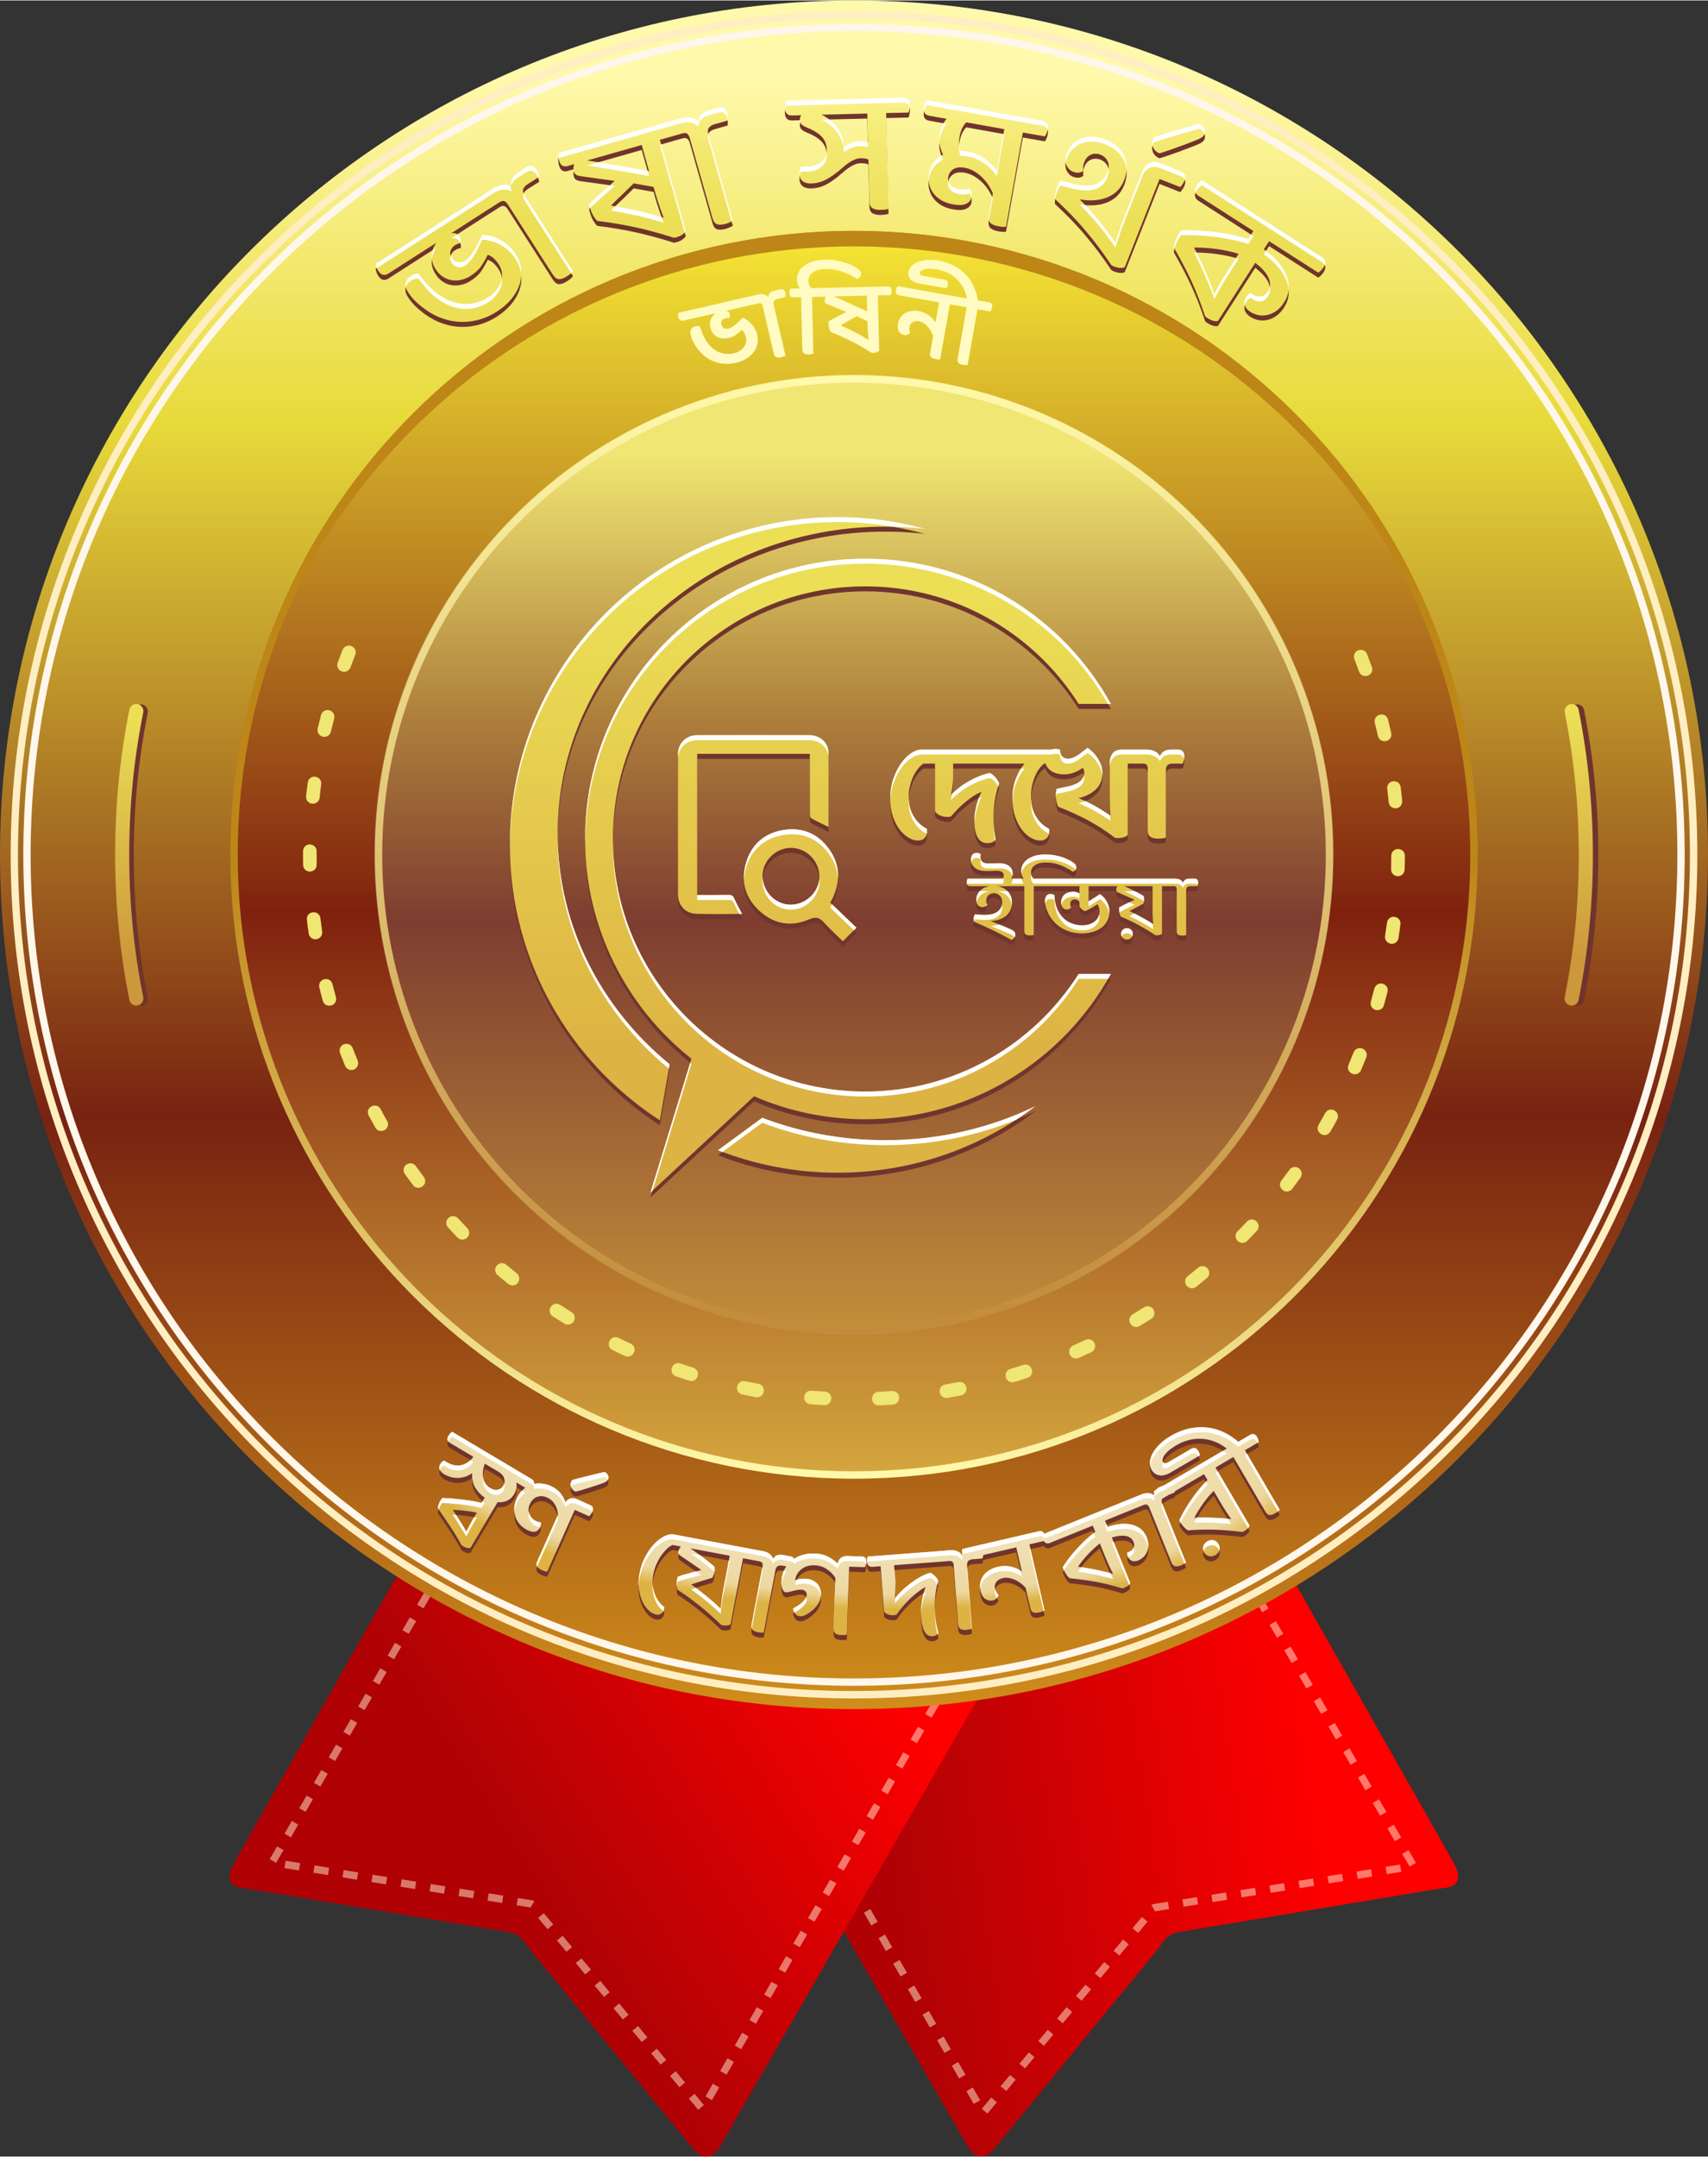 <?xml version="1.0" encoding="UTF-8"?>
<!DOCTYPE svg PUBLIC "-//W3C//DTD SVG 1.1//EN" "http://www.w3.org/Graphics/SVG/1.1/DTD/svg11.dtd">
<!-- Creator: CorelDRAW X7 -->
<svg xmlns="http://www.w3.org/2000/svg" xml:space="preserve" width="484px" height="611px" version="1.1" style="shape-rendering:geometricPrecision; text-rendering:geometricPrecision; image-rendering:optimizeQuality; fill-rule:evenodd; clip-rule:evenodd"
viewBox="0 0 19851 25049"
 xmlns:xlink="http://www.w3.org/1999/xlink">
 <rect x="0" y="0" width="19851" height="25049" fill="#333333" stroke="none"/>
 <defs>
  <style type="text/css">
   <![CDATA[
    .fil3 {fill:none}
    .fil5 {fill:#70342D}
    .fil22 {fill:#70352E}
    .fil15 {fill:#BD8617}
    .fil21 {fill:#FFFBC2}
    .fil18 {fill:white}
    .fil16 {fill:#70342D;fill-rule:nonzero}
    .fil11 {fill:#F0E673;fill-rule:nonzero}
    .fil6 {fill:#FFEEC2;fill-rule:nonzero}
    .fil7 {fill:#FFF7EB;fill-rule:nonzero}
    .fil20 {fill:white;fill-rule:nonzero}
    .fil1 {fill:#FFF0D4;fill-rule:nonzero;fill-opacity:0.502}
    .fil13 {fill:url(#id0)}
    .fil10 {fill:url(#id1)}
    .fil12 {fill:url(#id2)}
    .fil8 {fill:url(#id3)}
    .fil2 {fill:url(#id4)}
    .fil4 {fill:url(#id5)}
    .fil9 {fill:url(#id6)}
    .fil14 {fill:url(#id7)}
    .fil0 {fill:url(#id8)}
    .fil17 {fill:url(#id9)}
    .fil23 {fill:url(#id10);fill-rule:nonzero}
    .fil19 {fill:url(#id11);fill-rule:nonzero}
   ]]>
  </style>
  <linearGradient id="id0" gradientUnits="userSpaceOnUse" x1="9925.61" y1="5260.23" x2="9925.61" y2="16070">
   <stop offset="0" style="stop-opacity:1; stop-color:#F0E673"/>
   <stop offset="0.278" style="stop-opacity:1; stop-color:#AF813C"/>
   <stop offset="0.502" style="stop-opacity:1; stop-color:#7E3D30"/>
   <stop offset="1" style="stop-opacity:1; stop-color:#CC983B"/>
  </linearGradient>
  <linearGradient id="id1" gradientUnits="userSpaceOnUse" x1="9925.61" y1="2762.7" x2="9925.8" y2="17759.6">
   <stop offset="0" style="stop-opacity:1; stop-color:#F5E534"/>
   <stop offset="0.522" style="stop-opacity:1; stop-color:#80210E"/>
   <stop offset="1" style="stop-opacity:1; stop-color:#DDB343"/>
  </linearGradient>
  <linearGradient id="id2" gradientUnits="userSpaceOnUse" x1="9930.64" y1="10002.9" x2="9930.64" y2="17146.7">
   <stop offset="0" style="stop-opacity:1; stop-color:#BD8617"/>
   <stop offset="0.569" style="stop-opacity:1; stop-color:#DEBF61"/>
   <stop offset="1" style="stop-opacity:1; stop-color:#FFF9AB"/>
  </linearGradient>
  <linearGradient id="id3" gradientUnits="userSpaceOnUse" x1="1653.67" y1="8311.78" x2="1663.45" y2="11139.5">
   <stop offset="0" style="stop-opacity:1; stop-color:#ECDF56"/>
   <stop offset="1" style="stop-opacity:1; stop-color:#CC983B"/>
  </linearGradient>
  <linearGradient id="id4" gradientUnits="userSpaceOnUse" x1="4987.74" y1="19835.9" x2="9018.96" y2="17266.8">
   <stop offset="0" style="stop-opacity:1; stop-color:#B00205"/>
   <stop offset="1" style="stop-opacity:1; stop-color:red"/>
  </linearGradient>
  <linearGradient id="id5" gradientUnits="userSpaceOnUse" x1="9962.55" y1="879.44" x2="9962.55" y2="19806.7">
   <stop offset="0" style="stop-opacity:1; stop-color:#FFF9AB"/>
   <stop offset="0.212" style="stop-opacity:1; stop-color:#E8DA3A"/>
   <stop offset="0.639" style="stop-opacity:1; stop-color:#782211"/>
   <stop offset="1" style="stop-opacity:1; stop-color:#CF8D1B"/>
  </linearGradient>
  <linearGradient id="id6" gradientUnits="userSpaceOnUse" xlink:href="#id3" x1="18500.8" y1="8311.78" x2="18510.6" y2="11139.5">
  </linearGradient>
  <linearGradient id="id7" gradientUnits="userSpaceOnUse" x1="10509.9" y1="4393.13" x2="10510.1" y2="15589.3">
   <stop offset="0" style="stop-opacity:1; stop-color:#FFF9AB"/>
   <stop offset="1" style="stop-opacity:1; stop-color:#C18A3A"/>
  </linearGradient>
  <linearGradient id="id8" gradientUnits="userSpaceOnUse" x1="15001.3" y1="18186.7" x2="9998.62" y2="18911">
   <stop offset="0" style="stop-opacity:1; stop-color:red"/>
   <stop offset="1" style="stop-opacity:1; stop-color:#B00205"/>
  </linearGradient>
  <radialGradient id="id9" gradientUnits="userSpaceOnUse" gradientTransform="matrix(4.63062E-005 0.523 -1.29 -0.047 31082 12038)" cx="9883.63" cy="16429.9" r="4305.55" fx="9883.63" fy="16429.9">
   <stop offset="0" style="stop-opacity:1; stop-color:#FEFEFE"/>
   <stop offset="0.922" style="stop-opacity:1; stop-color:#EDD8A0"/>
   <stop offset="1" style="stop-opacity:1; stop-color:#DDB343"/>
  </radialGradient>
  <linearGradient id="id10" gradientUnits="userSpaceOnUse" x1="9113.56" y1="12218.8" x2="9113.61" y2="6843.21">
   <stop offset="0" style="stop-opacity:1; stop-color:#DDB343"/>
   <stop offset="1" style="stop-opacity:1; stop-color:#ECDF56"/>
  </linearGradient>
  <linearGradient id="id11" gradientUnits="userSpaceOnUse" x1="9365.48" y1="2562.11" x2="9365.48" y2="999.368">
   <stop offset="0" style="stop-opacity:1; stop-color:#ECDF56"/>
   <stop offset="0.561" style="stop-opacity:1; stop-color:#F3E971"/>
   <stop offset="1" style="stop-opacity:1; stop-color:#FBF38C"/>
  </linearGradient>
 </defs>
 <g id="Layer_x0020_1">
  <g id="_1055786392">
   <g>
    <path class="fil0" d="M9801 19242l-945 194 -261 53 -176 36 -158 32 -75 16 -23 5 76 130 1569 2726 1438 2498c81,126 175,155 288,53l1943 -2370c52,-98 130,-169 267,-181l3010 -502c198,-12 244,-112 139,-299l-1824 -3217 -61 -108 -9 -16 -33 -59 -25 -43 -32 6 -260 53 -140 29 -88 18 -4620 946z"/>
    <path class="fil1" d="M14498 18429l74 -43 -86 -147 -73 42 85 148zm-5915 1079l-74 42 85 149 74 -43 -85 -148zm170 296l-74 43 85 148 74 -43 -85 -148zm170 296l-74 43 85 148 74 -43 -85 -148zm171 297l-74 42 85 148 74 -42 -85 -148zm170 296l-74 42 85 148 74 -42 -85 -148zm170 296l-74 43 85 148 74 -43 -85 -148zm170 296l-74 43 85 148 74 -43 -85 -148zm171 296l-75 43 86 148 74 -42 -85 -149zm170 297l-74 42 85 148 74 -42 -85 -148zm170 296l-74 42 85 148 74 -42 -85 -148zm170 296l-74 43 85 148 74 -43 -85 -148zm170 296l-74 43 86 148 74 -43 -86 -148zm171 296l-74 43 85 148 74 -42 -85 -149zm170 297l-74 42 85 148 74 -42 -85 -148zm170 296l-74 42 85 148 74 -42 -85 -148zm170 296l-74 43 85 148 74 -43 -85 -148zm170 296l-74 43 85 148 75 -43 -86 -148zm105 248l65 55 110 -131 -66 -55 -109 131zm218 -262l66 55 110 -132 -66 -54 -110 131zm219 -262l66 54 109 -131 -65 -55 -110 132zm219 -263l66 55 109 -131 -65 -55 -110 131zm219 -262l66 55 109 -131 -65 -55 -110 131zm219 -262l66 55 109 -132 -65 -54 -110 131zm219 -262l66 54 109 -131 -65 -55 -110 132zm219 -263l66 55 109 -131 -65 -55 -110 131zm219 -262l66 55 109 -131 -65 -55 -110 131zm219 -262l13 11 30 54 163 -26 -13 -85 -179 29 -14 17zm361 -73l14 85 168 -27 -13 -85 -169 27zm338 -54l13 85 169 -27 -14 -85 -168 27zm337 -54l13 85 169 -27 -13 -85 -169 27zm337 -54l14 85 169 -27 -14 -85 -169 27zm338 -54l13 85 169 -27 -14 -85 -168 27zm337 -54l14 84 168 -27 -13 -84 -169 27zm337 -54l14 85 168 -27 -13 -85 -169 27zm338 -54l13 85 169 -27 -14 -85 -168 27zm279 -4l73 -42 -85 -148 -74 43 86 147zm-172 -295l74 -43 -86 -148 -73 43 85 148zm-171 -296l74 -43 -86 -147 -74 42 86 148zm-171 -295l73 -43 -85 -148 -74 43 86 148zm-172 -296l74 -43 -86 -148 -73 43 85 148zm-171 -296l74 -42 -86 -148 -74 43 86 147zm-171 -295l74 -43 -86 -148 -74 43 86 148zm-172 -296l74 -42 -85 -148 -74 43 85 147zm-171 -295l74 -43 -86 -148 -74 43 86 148zm-171 -296l74 -43 -86 -147 -74 42 86 148zm-172 -295l74 -43 -85 -148 -74 43 85 148z"/>
    <path class="fil2" d="M4674 18192c-651,1148 -1302,2296 -1952,3444 -106,187 -59,286 138,299 1004,167 2007,334 3011,501 137,13 215,84 267,182 647,790 1295,1580 1942,2370 113,102 208,72 289,-54 1027,-1784 2055,-3569 3082,-5354 -2259,-463 -4518,-925 -6777,-1388z"/>
    <path class="fil1" d="M5094 18385l-74 -42 85 -148 74 43 -85 147zm5915 1079l74 43 -85 148 -74 -43 85 -148zm-170 296l74 43 -85 148 -75 -43 86 -148zm-171 297l74 42 -85 148 -74 -42 85 -148zm-170 296l74 42 -85 148 -74 -42 85 -148zm-170 296l74 42 -85 149 -74 -43 85 -148zm-170 296l74 43 -85 148 -74 -43 85 -148zm-171 296l74 43 -85 148 -74 -42 85 -149zm-170 297l74 42 -85 148 -74 -42 85 -148zm-170 296l74 42 -85 148 -74 -42 85 -148zm-170 296l74 43 -85 148 -74 -43 85 -148zm-171 296l75 43 -86 148 -74 -43 85 -148zm-170 296l74 43 -85 148 -74 -42 85 -149zm-170 297l74 42 -85 148 -74 -42 85 -148zm-170 296l74 42 -85 149 -74 -43 85 -148zm-170 296l74 43 -86 148 -74 -43 86 -148zm-171 296l74 43 -85 148 -74 -43 85 -148zm-170 296l74 43 -85 148 -74 -43 85 -148zm-104 248l-65 55 -110 -131 66 -55 109 131zm-219 -262l-65 55 -110 -131 66 -55 109 131zm-219 -262l-65 54 -110 -131 66 -54 109 131zm-219 -263l-65 55 -110 -131 66 -55 109 131zm-219 -262l-65 55 -110 -131 66 -55 109 131zm-219 -262l-65 55 -110 -131 66 -55 109 131zm-218 -262l-66 55 -110 -132 66 -54 110 131zm-219 -262l-66 54 -109 -131 65 -55 110 132zm-219 -263l-66 55 -109 -131 65 -55 110 131zm-219 -262l-13 11 -31 54 -162 -26 13 -84 178 28 15 17zm-362 -73l-13 85 -169 -27 14 -85 168 27zm-337 -54l-13 85 -169 -27 13 -85 169 27zm-337 -54l-14 85 -168 -27 13 -85 169 27zm-338 -54l-13 85 -169 -27 14 -85 168 27zm-337 -54l-14 85 -168 -27 13 -85 169 27zm-337 -54l-14 85 -168 -27 13 -85 169 27zm-338 -54l-13 85 -169 -27 14 -85 168 27zm-337 -54l-13 85 -169 -27 13 -85 169 27zm-279 -3l-74 -43 86 -148 74 43 -86 148zm172 -296l-74 -43 85 -148 74 43 -85 148zm171 -296l-74 -42 86 -148 73 43 -85 147zm171 -295l-74 -43 86 -148 74 43 -86 148zm171 -296l-73 -43 85 -147 74 42 -86 148zm172 -295l-74 -43 86 -148 73 43 -85 148zm171 -296l-74 -43 86 -148 74 43 -86 148zm171 -296l-74 -42 86 -148 74 43 -86 147zm172 -295l-74 -43 85 -148 74 43 -85 148zm171 -296l-74 -42 86 -148 74 43 -86 147zm171 -295l-74 -43 86 -148 74 43 -86 148z"/>
   </g>
   <circle class="fil3" cx="9925" cy="9849" r="9849"/>
   <path class="fil4" d="M9925 0c5482,0 9926,4444 9926,9925 0,5482 -4444,9926 -9926,9926 -5481,0 -9925,-4444 -9925,-9926 0,-5481 4444,-9925 9925,-9925zm0 2707c3987,0 7219,3232 7219,7218 0,3987 -3232,7219 -7219,7219 -3986,0 -7218,-3232 -7218,-7219 0,-3986 3232,-7218 7218,-7218z"/>
   <path class="fil5" d="M1717 11585c-54,-272 -95,-547 -122,-823 -27,-276 -40,-554 -40,-831 0,-278 13,-556 40,-832 27,-276 68,-551 122,-823 9,-44 -20,-87 -64,-96 -45,-9 -88,20 -97,64 -55,277 -96,557 -124,839 -28,281 -42,564 -42,848 0,283 14,566 42,847 28,282 69,562 124,839 9,44 52,73 97,64 44,-9 73,-52 64,-96z"/>
   <path class="fil6" d="M9925 124c2707,0 5157,1097 6931,2871 1774,1773 2871,4224 2871,6930 0,2707 -1097,5157 -2871,6931 -1774,1774 -4224,2871 -6931,2871 -2706,0 -5157,-1097 -6930,-2871 -1774,-1774 -2871,-4224 -2871,-6931 0,-2706 1097,-5157 2871,-6930 1773,-1774 4224,-2871 6930,-2871zm6871 2931c-1759,-1758 -4188,-2846 -6871,-2846 -2683,0 -5112,1088 -6870,2846 -1758,1758 -2846,4187 -2846,6870 0,2683 1088,5112 2846,6871 1758,1758 4187,2845 6870,2845 2683,0 5112,-1087 6871,-2845 1758,-1759 2845,-4188 2845,-6871 0,-2683 -1087,-5112 -2845,-6870z"/>
   <path class="fil7" d="M9925 271c2666,0 5080,1080 6827,2827 1747,1748 2828,4161 2828,6827 0,2667 -1081,5080 -2828,6827 -1747,1747 -4160,2828 -6827,2828 -2666,0 -5079,-1081 -6827,-2828 -1747,-1747 -2827,-4161 -2827,-6827 0,-2666 1080,-5079 2827,-6827 1748,-1747 4161,-2827 6827,-2827zm6767 2888c-1732,-1732 -4124,-2803 -6767,-2803 -2642,0 -5034,1071 -6766,2803 -1732,1732 -2803,4124 -2803,6766 0,2643 1071,5035 2803,6767 1732,1732 4124,2803 6766,2803 2643,0 5035,-1071 6767,-2803 1732,-1732 2803,-4124 2803,-6767 0,-2642 -1071,-5034 -2803,-6766z"/>
   <path class="fil5" d="M18250 8276c54,272 95,547 122,823 27,276 40,554 40,832 0,277 -13,555 -40,831 -27,276 -68,551 -122,823 -9,44 20,87 64,96 45,9 88,-20 97,-64 55,-277 96,-557 124,-838 28,-282 42,-565 42,-848 0,-284 -14,-567 -42,-848 -28,-282 -69,-561 -124,-839 -9,-44 -52,-73 -97,-64 -44,9 -73,52 -64,96z"/>
   <path class="fil8" d="M1665 11580c-55,-272 -96,-547 -123,-823 -27,-276 -40,-554 -40,-832 0,-277 13,-555 40,-831 27,-276 68,-551 123,-823 8,-44 -20,-87 -65,-96 -44,-9 -88,20 -96,64 -56,277 -97,557 -125,838 -27,282 -41,565 -41,848 0,284 14,567 41,848 28,282 69,561 125,839 8,44 52,73 96,64 44,-9 73,-52 65,-96z"/>
   <path class="fil9" d="M18186 8271c54,272 95,547 123,823 27,276 40,554 40,831 0,278 -13,556 -40,832 -28,276 -69,551 -123,823 -9,44 20,87 65,96 44,9 87,-20 96,-64 55,-278 97,-557 124,-839 28,-281 42,-564 42,-848 0,-283 -14,-566 -42,-848 -27,-281 -69,-561 -124,-838 -9,-44 -52,-73 -96,-64 -45,9 -74,52 -65,96z"/>
   <circle class="fil10" cx="9925" cy="9925" r="7226"/>
   <path class="fil11" d="M15888 7594c-30,-80 -152,-60 -152,30 0,10 1,18 5,27 19,49 37,98 55,147 35,91 173,51 151,-47l-3 -8c-18,-50 -37,-100 -56,-149zm-11759 9c13,-35 2,-72 -28,-94 -44,-29 -98,-13 -119,35 -20,50 -39,99 -57,149 -31,81 76,149 136,76 5,-6 9,-13 12,-21 18,-48 37,-97 56,-145zm-245 739c23,-83 -94,-140 -145,-59 -3,7 -6,12 -8,20 -13,51 -26,103 -39,155 -21,96 120,140 153,40 13,-52 26,-104 39,-156zm-151 765c13,-95 -128,-128 -155,-28l-1 8c-7,53 -14,105 -19,158 -3,30 9,57 33,73 48,35 119,2 124,-56 5,-52 11,-104 18,-155zm-53 777c0,-83 -114,-111 -152,-32 -4,11 -6,20 -6,32 -1,53 0,106 1,159 4,101 148,104 157,4 2,-54 -1,-109 0,-163zm44 778c-13,-97 -158,-90 -158,12 5,54 14,112 22,166 2,17 12,35 25,47 56,49 141,4 131,-70 -7,-52 -14,-103 -20,-155zm140 766c-26,-98 -172,-65 -153,36 12,52 26,106 41,158 24,88 159,71 155,-27 -1,-6 -2,-10 -3,-16 -14,-50 -27,-100 -40,-151zm235 743c-30,-77 -148,-61 -152,27 0,12 1,20 5,31 19,50 39,99 59,148 16,37 56,57 95,46 45,-13 69,-64 51,-107 -20,-48 -39,-96 -58,-145zm325 709c-46,-84 -175,-28 -144,63 1,4 3,8 5,12 25,47 51,93 77,140 40,73 160,39 147,-53 -2,-10 -5,-17 -10,-26 -25,-37 -53,-95 -75,-136zm410 663c-47,-69 -162,-23 -141,65 3,10 6,17 13,26 30,44 62,87 94,129 58,75 173,5 134,-80 -2,-5 -5,-10 -8,-14 -31,-42 -62,-84 -92,-126zm490 606c-63,-66 -170,6 -128,90 4,7 7,11 12,17 36,39 72,78 109,116 66,67 175,-15 122,-100 -3,-3 -6,-7 -9,-10 -36,-37 -71,-75 -106,-113zm561 540c-51,-46 -136,-3 -129,66 1,21 12,41 28,54 40,35 81,69 123,102 38,30 91,21 116,-20 21,-33 13,-79 -17,-103 -41,-33 -81,-66 -121,-99zm625 465c-34,-21 -76,-15 -102,15 -32,35 -24,92 16,118 45,29 90,57 135,85 73,46 161,-46 101,-119 -5,-6 -11,-11 -18,-15 -44,-28 -88,-55 -132,-84zm678 384c-83,-40 -156,72 -83,133 5,4 9,7 15,9 48,24 96,46 144,68 88,38 155,-81 78,-136 -4,-3 -8,-6 -13,-8 -47,-21 -94,-43 -141,-66zm721 298c-92,-30 -147,95 -64,144 5,2 8,4 13,5 50,17 101,34 152,50 88,28 145,-96 62,-144 -5,-3 -10,-5 -15,-7 -50,-15 -99,-32 -148,-48zm751 206c-81,-19 -135,93 -57,144 9,5 15,8 25,10 52,11 105,21 157,31 92,16 133,-115 42,-152 -5,-2 -9,-3 -14,-4 -51,-9 -102,-19 -153,-29zm772 110c-91,-8 -122,123 -30,154 6,2 11,3 17,3 54,4 107,8 160,11 88,4 117,-119 31,-153 -7,-3 -15,-4 -23,-5 -52,-3 -104,-6 -155,-10zm778 13c-87,3 -104,130 -17,155 9,2 16,3 25,2 53,-2 107,-5 160,-9 95,-8 99,-149 -2,-158 -3,0 -7,0 -10,0 -52,4 -104,7 -156,10zm775 -85c-91,16 -85,152 13,157 5,0 10,-1 15,-2 52,-9 104,-18 157,-29 99,-23 73,-169 -29,-155 -52,10 -104,20 -156,29zm758 -181c-94,30 -60,171 39,153 52,-13 109,-33 160,-50 80,-26 69,-150 -24,-154 -10,0 -17,1 -26,4 -49,17 -99,33 -149,47zm730 -273c-79,34 -52,160 42,151 8,-1 15,-3 23,-6 48,-22 97,-45 145,-67 18,-9 31,-23 39,-42 27,-67 -42,-132 -107,-101 -47,22 -94,44 -142,65zm691 -361c-80,51 -23,172 67,142 5,-2 9,-4 15,-7 45,-27 90,-56 135,-84 71,-45 31,-157 -54,-145 -12,2 -21,5 -31,12 -44,28 -88,55 -132,82zm640 -444c-68,53 -11,166 77,136 8,-4 14,-7 21,-12 42,-34 83,-67 124,-101 24,-21 34,-51 25,-82 -15,-55 -82,-76 -126,-39 -40,33 -81,66 -121,98zm579 -521c-63,63 15,171 98,123 6,-3 10,-7 15,-12 38,-38 74,-77 111,-116 64,-72 -28,-173 -106,-116 -3,3 -6,5 -10,9 -35,38 -71,75 -108,112zm510 -589c-52,66 28,162 106,114 8,-5 14,-11 20,-19 32,-42 64,-85 95,-128 55,-80 -49,-168 -119,-103 -3,3 -7,7 -9,11 -31,42 -62,84 -93,125zm432 -648c-48,88 74,166 134,84 28,-46 55,-97 81,-145 45,-81 -66,-161 -130,-88 -3,4 -6,8 -8,13 -25,45 -51,90 -77,136zm348 -697c-35,81 75,152 135,79 5,-6 8,-11 11,-18 21,-49 40,-99 60,-148 33,-87 -83,-150 -138,-74 -3,5 -6,10 -9,16 -20,46 -39,98 -59,145zm260 -735c-10,34 4,69 34,88 44,27 104,5 117,-45 15,-52 28,-103 42,-155 21,-77 -79,-136 -137,-69 -8,10 -12,18 -16,30 -13,50 -26,101 -40,151zm165 -762c-11,85 98,125 144,55 6,-10 11,-20 12,-31 8,-53 16,-106 22,-159 12,-87 -112,-126 -151,-40 -2,7 -4,13 -5,21 -7,51 -14,103 -22,154zm70 -776c-4,83 113,114 150,36 5,-11 7,-20 7,-32 2,-53 3,-106 3,-160 0,-81 -110,-111 -150,-35 -5,12 -8,22 -8,35 0,52 -1,104 -2,156zm-28 -779c7,89 139,99 156,5 1,-7 2,-13 1,-20 -5,-53 -11,-106 -18,-159 -12,-95 -152,-92 -157,8 0,4 0,8 1,11 6,52 12,104 17,155zm-125 -769c22,93 165,76 156,-27l-2 -8c-12,-52 -24,-104 -37,-156 -27,-98 -172,-65 -154,36 12,52 25,103 37,155z"/>
   <path class="fil12" d="M9925 2677c2002,0 3814,812 5126,2123 1311,1312 2123,3124 2123,5125 0,2002 -812,3814 -2123,5126 -1312,1311 -3124,2123 -5126,2123 -2001,0 -3813,-812 -5125,-2123 -1311,-1312 -2123,-3124 -2123,-5126 0,-2001 812,-3813 2123,-5125 1312,-1311 3124,-2123 5125,-2123zm0 86c3956,0 7163,3207 7163,7162 0,3956 -3207,7163 -7163,7163 -3955,0 -7162,-3207 -7162,-7163 0,-3955 3207,-7162 7162,-7162z"/>
   <circle class="fil13" cx="9925" cy="9925" r="5576"/>
   <path class="fil14" d="M9925 4356c1538,0 2931,623 3939,1631 1007,1008 1631,2401 1631,3938 0,1538 -624,2931 -1631,3938 -1008,1008 -2401,1632 -3939,1632 -1537,0 -2930,-624 -3938,-1632 -1007,-1007 -1631,-2400 -1631,-3938 0,-1537 624,-2930 1631,-3938 1008,-1007 2401,-1631 3938,-1631zm0 85c3029,0 5484,2456 5484,5484 0,3029 -2455,5484 -5484,5484 -3028,0 -5483,-2455 -5483,-5484 0,-3028 2455,-5484 5483,-5484z"/>
   <path class="fil15" d="M9925 2677c4001,0 7244,3235 7244,7226 0,30 -1,60 -1,90 -49,-3950 -3272,-7136 -7243,-7136 -3970,0 -7194,3186 -7242,7136 0,-30 -1,-60 -1,-90 0,-3991 3243,-7226 7243,-7226z"/>
   <path class="fil3" d="M9925 3882c3338,0 6044,2706 6044,6043 0,3338 -2706,6044 -6044,6044 -3337,0 -6043,-2706 -6043,-6044 0,-3337 2706,-6043 6043,-6043z"/>
   <path class="fil3" d="M17784 9993c0,4327 -3507,7834 -7834,7834 -4326,0 -7834,-3507 -7834,-7834"/>
   <path class="fil3" d="M17784 9925c0,4327 -3507,7835 -7834,7835 -4326,0 -7834,-3508 -7834,-7835"/>
   <path class="fil3" d="M17784 9988c0,4327 -3507,7835 -7834,7835 -4326,0 -7834,-3508 -7834,-7835"/>
  </g>
  <path class="fil3" d="M17424 9925c0,4145 -3360,7505 -7505,7505 -4145,0 -7505,-3360 -7505,-7505"/>
  <path class="fil16" d="M13206 17572l-363 147 30 74c50,-18 99,-30 146,-34 47,-5 90,-3 131,6 40,9 75,26 106,49 30,24 54,56 70,97 13,33 20,64 20,93 0,30 -5,56 -16,80 -10,23 -24,43 -42,60 -18,16 -38,29 -59,38 -29,11 -53,13 -74,5 -21,-9 -36,-25 -45,-48 -8,-19 -11,-35 -9,-48l22 -9c25,-10 43,-26 52,-46 10,-21 10,-44 -1,-70 -14,-37 -44,-60 -87,-68 -44,-9 -99,-3 -165,18l214 527c-10,23 -34,42 -71,57 -5,2 -9,3 -12,4 -3,1 -7,2 -11,2 -55,-16 -107,-31 -157,-44 -50,-12 -99,-23 -148,-32 -49,-9 -99,-17 -148,-23 -50,-7 -102,-13 -156,-18 -14,-10 -27,-24 -39,-43 -13,-18 -24,-38 -32,-58 -2,-5 -4,-9 -6,-14 -2,-5 -3,-10 -4,-15 23,-36 49,-73 78,-111 29,-37 60,-74 94,-110 33,-35 67,-69 101,-102 35,-32 70,-61 105,-87l-30 -72 -499 202c-16,6 -31,7 -44,1 -10,-4 -18,-12 -25,-23l-168 38 177 769c-5,3 -13,6 -24,10 -11,4 -23,8 -37,11 -27,6 -50,7 -68,1 -18,-6 -31,-23 -37,-51l-55 -236c-18,-20 -38,-38 -59,-54 -21,-16 -43,-29 -66,-39 -23,-10 -47,-17 -71,-21 -23,-4 -47,-3 -69,2 -35,8 -61,24 -77,47 -16,23 -20,49 -13,78 3,16 9,30 17,42 7,11 15,22 23,32 -5,13 -12,26 -23,37 -11,11 -26,19 -46,24 -27,6 -55,1 -82,-17 -28,-17 -47,-50 -58,-97 -8,-36 -8,-69 -1,-99 7,-31 21,-58 39,-82 19,-23 43,-44 71,-60 29,-17 60,-29 93,-36 29,-7 57,-10 85,-9 27,0 53,3 76,9 24,6 46,14 66,24 19,10 37,20 52,31l-65 -281 -385 89 -1 10c-2,11 -4,21 -7,30l-114 9c-22,1 -38,8 -50,19 -12,11 -17,30 -15,57l56 731c-6,2 -14,5 -26,8 -11,3 -24,5 -38,6 -27,2 -49,-1 -67,-10 -17,-8 -27,-28 -29,-57l-52 -688c-3,-33 -19,-48 -50,-46l-20 2 -623 47 13 168c1,17 2,35 2,57 0,21 0,42 0,62 -1,21 -2,40 -3,57 -1,18 -2,32 -3,41 24,-30 52,-60 84,-90 32,-31 66,-60 102,-87 36,-27 73,-51 111,-72 38,-21 76,-37 113,-48 17,6 34,18 53,36 18,17 32,35 41,53 -6,22 -12,47 -18,74 -6,26 -10,56 -14,89 -4,33 -6,69 -7,110 -1,40 1,85 4,134 3,41 8,78 15,111 6,34 14,65 23,93 -7,10 -16,19 -27,25 -10,7 -24,11 -40,12 -17,1 -32,-1 -47,-7 -14,-6 -28,-18 -39,-34 -12,-16 -22,-38 -30,-67 -8,-28 -14,-64 -17,-107 -3,-39 -3,-77 -1,-113 3,-37 7,-71 13,-102 6,-31 12,-58 19,-83 7,-24 14,-44 20,-59 -31,16 -61,36 -92,60 -31,23 -61,50 -90,78 -30,28 -58,58 -84,90 -27,32 -51,63 -72,94 -10,3 -21,6 -33,6 -22,2 -44,-1 -65,-8 -22,-8 -37,-19 -47,-34l-40 -527 -96 7c-37,3 -58,-17 -61,-59 -1,-11 -1,-21 1,-32 2,-11 4,-20 7,-28l799 -61 161 -12c30,-3 57,1 80,11 24,10 42,25 54,47 1,-6 3,-11 5,-15 -2,-10 -3,-20 -3,-29 0,-11 1,-21 3,-29l888 -205c30,-7 51,2 63,28l984 -398 149 -60c28,-12 55,-16 80,-14 26,2 47,12 66,29 -1,-11 -1,-20 1,-29 -2,-8 -4,-16 -4,-22l19 -12 1 -1c14,-17 32,-30 54,-39l45 -18 655 -384 2 -1 70 -41c-50,-38 -100,-66 -151,-85 -51,-18 -102,-28 -152,-29 -50,-2 -99,4 -148,18 -48,13 -94,34 -139,60 -33,19 -60,38 -82,57 -22,19 -39,37 -51,54 -12,17 -19,33 -22,47 -3,14 -2,25 3,34 11,20 33,21 64,2l265 -155c34,-20 62,-10 84,28 5,9 9,17 11,26 2,9 4,16 4,23l-337 197c-49,29 -93,40 -132,34 -39,-5 -69,-27 -91,-65 -15,-26 -22,-55 -19,-89 3,-34 14,-68 33,-103 19,-36 47,-71 82,-106 36,-35 79,-67 129,-96 68,-40 138,-68 207,-84 70,-15 139,-20 206,-13 67,6 132,24 194,53 62,28 121,66 176,114l137 -81c16,-9 30,-12 44,-8 13,3 26,14 37,33 5,9 9,19 12,30 3,11 6,21 7,30l-160 93 405 692c-4,5 -10,11 -19,18 -10,8 -20,15 -33,23 -23,13 -44,20 -64,20 -19,0 -36,-13 -51,-39l-372 -635 -50 29 -68 40 -5 3 -85 50 395 674c-6,24 -27,46 -62,66 -7,4 -14,7 -22,10 -58,-8 -113,-14 -166,-18 -52,-5 -104,-8 -155,-10 -51,-1 -102,-1 -153,0 -50,1 -103,4 -158,8 -15,-8 -30,-21 -45,-37 -15,-16 -29,-34 -40,-53 -2,-5 -5,-9 -8,-14 -2,-4 -4,-9 -6,-13 18,-40 40,-81 64,-123 25,-42 52,-83 80,-124 28,-41 58,-80 89,-118 31,-38 63,-72 94,-103l-40 -67 -341 199c0,5 0,9 0,13l-68 27 -73 43 -5 3 -1 3c-8,14 -7,33 3,59l275 679c-5,4 -12,9 -22,16 -10,6 -22,11 -35,17 -26,10 -48,14 -66,11 -19,-3 -34,-18 -46,-46l-258 -639c-12,-31 -33,-40 -62,-29l-89 36zm-6179 -418c18,9 30,21 38,37 9,17 9,34 1,51 -8,17 -28,31 -62,43 -14,4 -34,11 -62,21 -27,9 -57,19 -89,29 -32,10 -63,20 -93,29 -30,9 -54,15 -71,19 -24,-11 -41,-28 -50,-50 -9,-23 -9,-45 1,-66 4,-9 7,-15 10,-19 22,-6 50,-14 83,-23 34,-8 69,-17 105,-26 36,-9 71,-17 105,-25 34,-9 62,-15 84,-20zm7079 219c-45,46 -87,96 -126,151 -39,56 -72,109 -99,161 41,-2 82,-2 122,-2 41,1 80,2 117,4 37,1 72,4 105,6 32,3 61,6 85,8 -9,-10 -18,-23 -28,-39 -10,-15 -20,-31 -31,-47 -10,-15 -20,-31 -29,-46 -10,-15 -18,-28 -24,-39l-92 -157zm-111 716c-14,-24 -17,-48 -10,-72 7,-24 23,-43 47,-57 25,-14 49,-18 73,-12 24,5 43,20 57,44 13,22 17,46 10,70 -6,25 -22,44 -46,58 -24,14 -49,18 -73,12 -25,-6 -44,-20 -58,-43zm-1212 -104c-49,37 -95,80 -140,128 -45,48 -83,96 -114,142 78,10 154,23 227,39 73,16 133,31 181,45 -6,-12 -13,-27 -21,-43 -9,-17 -17,-34 -25,-51 -8,-17 -15,-34 -22,-50 -8,-16 -13,-30 -18,-42l-68 -168zm-2769 151c17,0 31,6 41,16 10,10 14,26 14,48 -1,11 -3,21 -6,32 -3,10 -6,20 -10,29l-184 -7 -27 790c-6,1 -15,3 -27,4 -12,1 -25,1 -38,1 -27,-1 -49,-7 -65,-17 -16,-10 -24,-30 -23,-59l20 -589c-26,-42 -60,-76 -102,-103 -41,-27 -87,-42 -138,-43 -32,-1 -61,2 -88,10 -26,9 -49,21 -69,37 -19,15 -35,34 -47,55 -13,22 -21,45 -24,70 14,-4 31,-8 51,-12 19,-4 41,-5 64,-4 27,1 52,6 75,15 23,9 43,21 60,36 17,16 30,35 38,58 9,22 13,48 12,76 -2,81 -49,152 -141,214 -17,12 -35,22 -51,28 -17,7 -34,10 -50,9 -22,0 -40,-9 -54,-26 -14,-17 -24,-38 -29,-64 21,-11 41,-22 60,-35 18,-12 35,-25 50,-39 14,-13 26,-27 35,-41 9,-14 14,-29 15,-43 0,-18 -5,-32 -16,-43 -12,-11 -27,-17 -48,-18 -23,0 -53,4 -90,13l-44 12c-6,2 -12,3 -19,4 -7,2 -14,2 -22,2 -19,-1 -34,-13 -43,-37 -9,-23 -14,-51 -12,-84 1,-52 13,-99 33,-141 7,-14 15,-27 24,-40l-46 -8c-21,-4 -39,-2 -53,5 -14,8 -24,25 -29,52l-135 720c-6,1 -15,2 -27,1 -12,0 -25,-1 -39,-4 -26,-5 -47,-14 -61,-26 -15,-13 -19,-34 -14,-63l128 -678c6,-33 -7,-52 -37,-57l-11 -2 -180 -34 -144 768c-9,6 -22,10 -38,12 -16,3 -34,2 -53,-1 -8,-2 -15,-4 -22,-8 -43,-41 -84,-80 -124,-115 -40,-36 -80,-70 -121,-103 -41,-32 -82,-64 -124,-95 -42,-30 -86,-61 -133,-91 -7,-16 -11,-35 -11,-57 -1,-22 0,-43 4,-65 1,-5 3,-10 4,-16 2,-6 3,-11 5,-15 16,-6 36,-13 61,-20 24,-7 50,-14 75,-21 26,-7 52,-14 77,-20 24,-6 45,-12 60,-16l-233 -159c-13,-9 -22,-17 -28,-26 -6,-9 -7,-21 -5,-35 2,-11 6,-20 12,-29 5,-9 11,-17 17,-23l-97 -19c-18,7 -38,20 -60,39 -21,20 -43,45 -65,74 -22,30 -42,64 -59,102 -18,38 -30,79 -39,123 -9,48 -11,91 -7,131 4,40 12,75 25,107 12,32 28,60 47,85 19,24 40,44 61,60 0,5 0,9 -1,13 0,4 -1,8 -2,13 -4,22 -14,38 -31,50 -16,12 -37,15 -62,11 -27,-6 -55,-21 -83,-46 -27,-26 -51,-59 -72,-100 -20,-41 -34,-90 -43,-146 -8,-55 -6,-116 6,-182 15,-77 38,-145 71,-204 32,-59 67,-108 106,-147 39,-40 78,-69 118,-87 39,-18 73,-24 102,-19l94 18 0 0 789 148 158 29c30,6 55,17 75,32 20,16 33,36 40,59 12,-22 28,-37 49,-44 20,-7 42,-8 66,-3l86 16c17,3 29,10 38,22 1,2 3,5 4,8 27,-18 57,-33 90,-43 46,-15 94,-22 147,-20 61,2 113,15 158,37 45,23 82,50 112,81 5,-26 17,-47 36,-65 19,-17 45,-25 79,-24l164 6zm-2100 -115l-54 -11 54 11zm391 237c2,8 2,17 2,28 -1,10 -2,20 -4,31 -2,13 -5,25 -10,36 -4,11 -8,21 -12,29 -18,5 -38,12 -61,19 -22,7 -45,14 -68,21 -23,7 -45,14 -66,21 -21,7 -38,13 -52,18 52,37 109,81 171,131 62,50 119,101 172,152 0,-15 2,-31 5,-50 2,-19 5,-38 7,-57 2,-19 4,-38 7,-56 3,-18 6,-34 8,-46l77 -408 -457 -86c18,12 41,28 67,47 26,18 52,38 79,59 28,21 53,41 78,61 24,20 43,36 57,50zm-2126 -1020c15,8 24,20 28,33 2,7 2,14 0,22 27,-6 55,-7 83,-5 38,3 74,12 108,27 51,23 90,52 117,87 27,36 46,70 55,104 15,-21 34,-35 57,-43 24,-8 51,-6 81,8l150 67c34,15 43,42 26,80 -4,9 -10,19 -16,27 -7,9 -14,17 -21,23l-167 -74 -321 720c-6,-1 -15,-3 -26,-7 -12,-3 -24,-8 -36,-13 -26,-12 -44,-25 -55,-40 -10,-16 -10,-37 2,-63l241 -540c-1,-19 -4,-39 -10,-59 -5,-20 -13,-39 -23,-56 -10,-18 -23,-35 -39,-49 -15,-15 -33,-27 -54,-36 -39,-18 -78,-21 -116,-8 -37,13 -66,42 -86,87 -18,41 -19,80 -3,117 16,36 43,64 83,81 12,5 21,9 28,10 7,1 13,1 20,2 1,6 1,14 0,26 -1,11 -4,22 -10,33 -10,23 -26,39 -49,47 -22,8 -52,3 -89,-13 -29,-13 -55,-31 -80,-54 -24,-23 -44,-51 -58,-83 -14,-32 -22,-68 -22,-108 -1,-39 9,-81 29,-126 20,-44 45,-79 75,-105 8,-7 16,-14 24,-20l-104 -62c5,21 5,43 1,67 -4,24 -13,48 -27,71 -21,35 -48,60 -82,75 -34,15 -70,21 -110,17l-316 532c-11,3 -24,2 -39,-1 -15,-3 -30,-10 -47,-20 -4,-2 -8,-5 -10,-7 -3,-2 -6,-4 -8,-7 -42,-76 -85,-147 -130,-215 -45,-68 -93,-138 -144,-211 -1,-10 2,-24 8,-42 6,-17 13,-32 20,-45 8,-13 16,-24 25,-33 33,1 70,3 111,7 40,3 82,7 123,12 42,5 82,11 120,17 38,7 72,14 102,21l36 -61c-44,-28 -80,-67 -110,-115 -29,-48 -41,-105 -36,-170 -25,18 -51,32 -78,41 -27,9 -55,14 -84,15 -29,1 -57,-2 -85,-10 -27,-7 -54,-18 -79,-33 -56,-34 -71,-73 -44,-119 9,-15 23,-29 41,-40l41 24c25,15 51,25 79,30 27,5 54,5 81,0 27,-6 53,-17 77,-32 24,-17 45,-38 64,-65l-272 -162c-33,-20 -38,-48 -16,-84 5,-9 12,-18 19,-26 8,-8 15,-14 23,-19l924 551zm-329 76c16,-27 19,-55 11,-83 -8,-29 -27,-53 -57,-73l-170 -101c-22,66 -28,123 -18,171 10,49 37,87 82,114 32,18 61,25 89,18 27,-6 48,-21 63,-46zm-430 531c12,-23 25,-49 40,-76 14,-27 27,-50 38,-68l44 -75c-21,-4 -44,-8 -69,-12 -24,-4 -49,-7 -74,-10 -25,-3 -49,-5 -72,-7 -23,-1 -45,-2 -65,-3 10,15 22,33 36,54 13,21 27,43 41,65 14,23 29,46 43,69 14,23 27,44 38,63z"/>
  <path class="fil17" d="M13206 17514l-363 147 30 74c50,-18 99,-30 146,-35 47,-5 90,-2 131,7 40,9 75,26 106,49 30,24 54,56 70,97 13,33 20,64 20,93 0,30 -5,56 -16,79 -10,24 -24,44 -42,61 -18,16 -38,29 -59,38 -29,11 -53,13 -74,4 -21,-8 -36,-24 -45,-47 -8,-19 -11,-35 -9,-48l22 -9c25,-10 43,-26 52,-46 10,-21 10,-44 -1,-70 -14,-37 -44,-60 -87,-68 -44,-9 -99,-3 -165,17l214 528c-10,23 -34,42 -71,57 -5,2 -9,3 -12,4 -3,1 -7,1 -11,2 -55,-17 -107,-31 -157,-44 -50,-12 -99,-23 -148,-32 -49,-9 -99,-17 -148,-23 -50,-7 -102,-13 -156,-18 -14,-10 -27,-24 -39,-43 -13,-18 -24,-38 -32,-58 -2,-5 -4,-10 -6,-14 -2,-5 -3,-10 -4,-15 23,-36 49,-73 78,-111 29,-37 60,-74 94,-110 33,-35 67,-70 101,-102 35,-32 70,-61 105,-87l-30 -72 -499 202c-16,6 -31,7 -44,1 -10,-4 -18,-12 -25,-24l-168 39 177 768c-5,4 -13,7 -24,11 -11,4 -23,8 -37,11 -27,6 -50,7 -68,1 -18,-6 -31,-23 -37,-51l-55 -236c-18,-20 -38,-38 -59,-54 -21,-16 -43,-29 -66,-39 -23,-10 -47,-17 -71,-21 -23,-4 -47,-3 -69,2 -35,8 -61,24 -77,47 -16,23 -20,49 -13,78 3,16 9,30 17,42 7,11 15,22 23,32 -5,13 -12,25 -23,37 -11,11 -26,19 -46,24 -27,6 -55,1 -82,-17 -28,-17 -47,-50 -58,-97 -8,-36 -8,-69 -1,-99 7,-31 21,-58 39,-82 19,-24 43,-44 71,-60 29,-17 60,-29 93,-36 29,-7 57,-10 85,-10 27,1 53,4 76,10 24,6 46,14 66,24 19,10 37,20 52,30l-65 -280 -385 89 -1 10c-2,11 -4,21 -7,30l-114 9c-22,1 -38,8 -50,19 -12,11 -17,30 -15,57l56 731c-6,2 -14,5 -26,8 -11,2 -24,4 -38,6 -27,2 -49,-2 -67,-10 -17,-8 -27,-28 -29,-58l-52 -687c-3,-33 -19,-48 -50,-46l-20 2 -623 47 13 168c1,16 2,35 2,57 0,21 0,42 0,62 -1,21 -2,40 -3,57 -1,18 -2,31 -3,41 24,-30 52,-60 84,-91 32,-30 66,-59 102,-86 36,-27 73,-51 111,-72 38,-21 76,-37 113,-48 17,6 34,18 53,36 18,17 32,35 41,53 -6,22 -12,47 -18,74 -6,26 -10,56 -14,89 -4,33 -6,69 -7,110 -1,40 1,85 4,134 3,40 8,78 15,111 6,33 14,64 23,93 -7,10 -16,19 -27,25 -10,7 -24,11 -40,12 -17,1 -32,-1 -47,-7 -14,-7 -28,-18 -39,-34 -12,-16 -22,-38 -30,-67 -8,-28 -14,-64 -17,-108 -3,-38 -3,-76 -1,-112 3,-37 7,-71 13,-102 6,-31 12,-58 19,-83 7,-24 14,-44 20,-59 -31,16 -61,36 -92,60 -31,23 -61,49 -90,78 -30,28 -58,58 -84,90 -27,32 -51,63 -72,93 -10,4 -21,6 -33,7 -22,2 -44,-1 -65,-9 -22,-7 -37,-18 -47,-33l-40 -527 -96 7c-37,3 -58,-17 -61,-59 -1,-11 -1,-21 1,-32 2,-11 4,-20 7,-28l799 -61 161 -13c30,-2 57,2 80,12 24,10 42,25 54,47 1,-6 3,-11 5,-16 -2,-9 -3,-19 -3,-29 0,-10 1,-20 3,-28l888 -206c30,-7 51,3 63,29l984 -398 149 -60c28,-12 55,-16 80,-14 26,2 47,12 66,28 -1,-10 -1,-19 1,-28 -2,-8 -4,-16 -4,-23l19 -11 1 -1c14,-17 32,-30 54,-39l45 -18 655 -384 2 -1 70 -41c-50,-38 -100,-67 -151,-85 -51,-18 -102,-28 -152,-29 -50,-2 -99,4 -148,18 -48,13 -94,33 -139,60 -33,19 -60,38 -82,57 -22,19 -39,37 -51,54 -12,17 -19,33 -22,47 -3,14 -2,25 3,33 11,20 33,21 64,3l265 -155c34,-20 62,-10 84,28 5,8 9,17 11,26 2,8 4,16 4,23l-337 197c-49,29 -93,40 -132,34 -39,-6 -69,-27 -91,-65 -15,-26 -22,-55 -19,-89 3,-34 14,-68 33,-103 19,-36 47,-71 82,-106 36,-35 79,-67 129,-96 68,-40 138,-68 207,-84 70,-15 139,-20 206,-13 67,6 132,24 194,52 62,29 121,67 176,115l137 -81c16,-9 30,-12 44,-8 13,3 26,14 37,33 5,9 9,19 12,30 3,11 6,20 7,29l-160 94 405 692c-4,4 -10,11 -19,18 -10,8 -20,15 -33,22 -23,14 -44,21 -64,21 -19,0 -36,-13 -51,-39l-372 -635 -50 29 -68 40 -5 3 -85 50 395 674c-6,24 -27,46 -62,66 -7,4 -14,7 -22,9 -58,-7 -113,-13 -166,-17 -52,-5 -104,-8 -155,-10 -51,-1 -102,-2 -153,0 -50,1 -103,3 -158,8 -15,-9 -30,-21 -45,-37 -15,-17 -29,-34 -40,-53 -2,-5 -5,-9 -8,-14 -2,-4 -4,-9 -6,-14 18,-39 40,-80 64,-122 25,-42 52,-84 80,-124 28,-41 58,-80 89,-118 31,-38 63,-72 94,-103l-40 -68 -341 200c0,4 0,8 0,12l-68 28 -73 43 -5 2 -1 4c-8,14 -7,33 3,58l275 680c-5,4 -12,9 -22,15 -10,7 -22,12 -35,18 -26,10 -48,14 -66,11 -19,-3 -34,-18 -46,-46l-258 -639c-12,-31 -33,-40 -62,-29l-89 36zm-6179 -418c18,9 30,21 38,37 9,17 9,34 1,51 -8,17 -28,31 -62,43 -14,4 -34,11 -62,21 -27,9 -57,19 -89,29 -32,10 -63,20 -93,29 -30,8 -54,15 -71,19 -24,-11 -41,-28 -50,-50 -9,-23 -9,-45 1,-66 4,-9 7,-15 10,-19 22,-6 50,-14 83,-23 34,-9 69,-17 105,-26 36,-9 71,-17 105,-26 34,-8 62,-14 84,-19zm7079 219c-45,46 -87,96 -126,151 -39,56 -72,109 -99,161 41,-2 82,-2 122,-2 41,0 80,2 117,4 37,1 72,4 105,6 32,3 61,5 85,8 -9,-11 -18,-24 -28,-39 -10,-15 -20,-31 -31,-47 -10,-16 -20,-31 -29,-46 -10,-15 -18,-28 -24,-39l-92 -157zm-111 716c-14,-24 -17,-48 -10,-72 7,-24 23,-43 47,-57 25,-14 49,-19 73,-13 24,6 43,21 57,44 13,23 17,47 10,71 -6,25 -22,44 -46,58 -24,14 -49,18 -73,12 -25,-6 -44,-20 -58,-43zm-1212 -105c-49,38 -95,81 -140,129 -45,48 -83,96 -114,142 78,10 154,23 227,39 73,15 133,30 181,45 -6,-12 -13,-27 -21,-43 -9,-17 -17,-34 -25,-51 -8,-17 -15,-34 -22,-50 -8,-17 -13,-31 -18,-42l-68 -169zm-2769 152c17,0 31,5 41,15 10,10 14,27 14,49 -1,11 -3,21 -6,32 -3,10 -6,20 -10,28l-184 -6 -27 789c-6,2 -15,4 -27,5 -12,1 -25,1 -38,1 -27,-1 -49,-7 -65,-17 -16,-11 -24,-30 -23,-59l20 -589c-26,-42 -60,-76 -102,-103 -41,-27 -87,-42 -138,-43 -32,-1 -61,2 -88,10 -26,9 -49,21 -69,37 -19,15 -35,34 -47,55 -13,22 -21,45 -24,70 14,-4 31,-8 51,-12 19,-4 41,-5 64,-4 27,0 52,5 75,14 23,9 43,22 60,37 17,16 30,35 38,58 9,22 13,47 12,76 -2,81 -49,152 -141,214 -17,12 -35,21 -51,28 -17,7 -34,10 -50,9 -22,0 -40,-9 -54,-26 -14,-17 -24,-38 -29,-64 21,-11 41,-22 60,-35 18,-12 35,-25 50,-39 14,-13 26,-27 35,-41 9,-15 14,-29 15,-43 0,-18 -5,-32 -16,-43 -12,-11 -27,-17 -48,-18 -23,0 -53,4 -90,13l-44 12c-6,1 -12,3 -19,4 -7,1 -14,2 -22,2 -19,-1 -34,-13 -43,-37 -9,-23 -14,-51 -12,-84 1,-53 13,-99 33,-141 7,-14 15,-27 24,-40l-46 -8c-21,-4 -39,-2 -53,5 -14,8 -24,25 -29,52l-135 720c-6,1 -15,2 -27,1 -12,0 -25,-1 -39,-4 -26,-5 -47,-14 -61,-26 -15,-13 -19,-34 -14,-64l128 -677c6,-33 -7,-52 -37,-57l-11 -2 -180 -34 -144 767c-9,7 -22,11 -38,13 -16,3 -34,2 -53,-2 -8,-1 -15,-3 -22,-7 -43,-41 -84,-80 -124,-115 -40,-36 -80,-70 -121,-103 -41,-32 -82,-64 -124,-95 -42,-30 -86,-61 -133,-91 -7,-16 -11,-35 -11,-57 -1,-22 0,-44 4,-65 1,-5 3,-10 4,-16 2,-6 3,-11 5,-15 16,-6 36,-13 61,-20 24,-7 50,-14 75,-21 26,-7 52,-14 77,-20 24,-6 45,-12 60,-17l-233 -159c-13,-8 -22,-17 -28,-26 -6,-8 -7,-20 -5,-34 2,-11 6,-20 12,-29 5,-9 11,-17 17,-24l-97 -18c-18,7 -38,20 -60,39 -21,20 -43,45 -65,74 -22,30 -42,64 -59,102 -18,38 -30,79 -39,123 -9,48 -11,91 -7,131 4,39 12,75 25,107 12,32 28,60 47,84 19,25 40,45 61,61 0,5 0,9 -1,13 0,4 -1,8 -2,13 -4,22 -14,38 -31,50 -16,12 -37,15 -62,11 -27,-6 -55,-21 -83,-46 -27,-26 -51,-59 -72,-100 -20,-42 -34,-90 -43,-146 -8,-55 -6,-116 6,-182 15,-77 38,-145 71,-204 32,-59 67,-108 106,-147 39,-40 78,-69 118,-87 39,-18 73,-25 102,-19l94 18 0 0 789 148 158 29c30,6 55,16 75,32 20,16 33,35 40,59 12,-22 28,-37 49,-44 20,-7 42,-8 66,-3l86 16c17,3 29,10 38,21 1,3 3,6 4,9 27,-18 57,-33 90,-43 46,-15 94,-22 147,-20 61,2 113,14 158,37 45,23 82,50 112,81 5,-26 17,-48 36,-65 19,-17 45,-25 79,-24l164 6zm-2100 -116l-54 -10 54 10zm391 238c2,8 2,17 2,27 -1,11 -2,21 -4,32 -2,13 -5,25 -10,36 -4,11 -8,21 -12,29 -18,5 -38,12 -61,19 -22,7 -45,14 -68,21 -23,7 -45,14 -66,21 -21,7 -38,13 -52,18 52,37 109,81 171,131 62,50 119,101 172,152 0,-15 2,-31 5,-50 2,-19 5,-38 7,-57 2,-19 4,-38 7,-56 3,-18 6,-34 8,-46l77 -408 -457 -86c18,12 41,28 67,47 26,18 52,38 79,59 28,21 53,41 78,61 24,20 43,36 57,50zm-2126 -1021c15,9 24,21 28,34 2,7 2,14 0,22 27,-6 55,-7 83,-5 38,3 74,12 108,27 51,23 90,52 117,87 27,36 46,70 55,104 15,-21 34,-35 57,-43 24,-8 51,-6 81,8l150 67c34,15 43,42 26,80 -4,9 -10,19 -16,27 -7,9 -14,17 -21,23l-167 -74 -321 720c-6,-1 -15,-3 -26,-7 -12,-3 -24,-8 -36,-13 -26,-12 -44,-25 -55,-41 -10,-15 -10,-36 2,-62l241 -540c-1,-19 -4,-39 -10,-59 -5,-20 -13,-39 -23,-57 -10,-17 -23,-34 -39,-49 -15,-14 -33,-26 -54,-35 -39,-18 -78,-21 -116,-8 -37,13 -66,42 -86,87 -18,41 -19,80 -3,117 16,36 43,64 83,81 12,5 21,8 28,9 7,1 13,2 20,3 1,6 1,14 0,25 -1,12 -4,23 -10,34 -10,23 -26,39 -49,47 -22,8 -52,3 -89,-13 -29,-13 -55,-31 -80,-54 -24,-23 -44,-51 -58,-83 -14,-32 -22,-68 -22,-108 -1,-39 9,-81 29,-126 20,-44 45,-79 75,-105 8,-7 16,-14 24,-20l-104 -62c5,21 5,43 1,67 -4,24 -13,48 -27,71 -21,35 -48,60 -82,75 -34,15 -70,21 -110,17l-316 532c-11,2 -24,2 -39,-1 -15,-3 -30,-10 -47,-20 -4,-2 -8,-5 -10,-7 -3,-2 -6,-4 -8,-7 -42,-76 -85,-147 -130,-215 -45,-68 -93,-138 -144,-212 -1,-9 2,-23 8,-41 6,-17 13,-33 20,-45 8,-13 16,-24 25,-33 33,1 70,3 111,6 40,4 82,8 123,13 42,5 82,11 120,17 38,7 72,14 102,21l36 -61c-44,-28 -80,-67 -110,-115 -29,-48 -41,-105 -36,-170 -25,18 -51,32 -78,41 -27,9 -55,14 -84,15 -29,1 -57,-2 -85,-10 -27,-7 -54,-18 -79,-33 -56,-34 -71,-74 -44,-119 9,-15 23,-29 41,-40l41 24c25,15 51,25 79,30 27,5 54,5 81,0 27,-6 53,-17 77,-33 24,-16 45,-37 64,-65l-272 -161c-33,-20 -38,-48 -16,-84 5,-9 12,-18 19,-26 8,-8 15,-14 23,-19l924 550zm-329 77c16,-27 19,-55 11,-83 -8,-29 -27,-53 -57,-73l-170 -101c-22,65 -28,123 -18,171 10,49 37,87 82,113 32,19 61,26 89,19 27,-6 48,-22 63,-46zm-430 531c12,-23 25,-49 40,-76 14,-27 27,-50 38,-69l44 -74c-21,-4 -44,-8 -69,-12 -24,-4 -49,-7 -74,-10 -25,-3 -49,-5 -72,-7 -23,-1 -45,-2 -65,-3 10,15 22,33 36,54 13,21 27,43 41,65 14,23 29,46 43,69 14,23 27,44 38,63z"/>
  <path class="fil18" d="M12863 17711l10 24c50,-18 99,-30 146,-35 47,-5 90,-2 131,7 40,9 75,26 106,49 30,24 54,56 70,97 13,33 20,64 20,93 0,10 -1,20 -2,29 -3,-20 -9,-42 -18,-64 -16,-41 -40,-73 -70,-97 -31,-23 -66,-40 -106,-49 -41,-9 -84,-11 -131,-6 -47,4 -96,16 -146,34l-30 -74 20 -8zm249 375l-2 -5c-8,-19 -11,-35 -9,-48l22 -9c25,-10 43,-26 52,-46l2 -5c8,23 7,44 -2,63 -9,20 -27,36 -52,46l-11 4zm-169 -177l193 476c-4,8 -8,15 -15,22l-199 -491c8,-3 15,-5 21,-7zm-578 329l-3 -8c-2,-5 -4,-10 -6,-14 -2,-5 -3,-10 -4,-15 23,-36 49,-73 78,-111 29,-37 60,-74 94,-110 33,-35 67,-70 101,-102 29,-27 58,-51 87,-73l18 44c-35,26 -70,55 -105,87 -34,33 -68,67 -101,102 -34,36 -65,73 -94,110 -24,30 -45,60 -65,90zm-389 -245l165 712c-3,2 -7,4 -12,6l-165 -716 12 -2zm-410 466c3,14 9,26 16,37 7,11 15,22 23,32 -4,11 -10,22 -19,32l-4 -6c-8,-12 -14,-26 -17,-42 -5,-19 -4,-36 1,-53zm-174 -9c-4,-26 -3,-51 3,-74 7,-31 21,-58 39,-82 19,-24 43,-44 71,-60 29,-17 60,-29 93,-36 29,-7 57,-10 85,-10 27,1 53,4 76,10 24,6 46,14 66,24 13,7 25,13 36,20l16 69c-15,-11 -33,-21 -52,-31 -20,-10 -42,-18 -66,-24 -23,-6 -49,-9 -76,-9 -28,-1 -56,2 -85,9 -33,7 -64,19 -93,36 -28,16 -52,37 -71,60 -18,24 -32,51 -39,82 -1,5 -2,11 -3,16zm-150 -240l54 707 -4 2 -52 -675c-1,-13 0,-24 2,-34zm-847 27l9 110c1,16 2,35 2,57 0,16 0,33 0,49 0,-18 -1,-34 -2,-48l-13 -168 4 0zm10 322c22,-28 49,-57 79,-86 32,-30 66,-59 102,-86 36,-27 73,-51 111,-72 38,-21 76,-37 113,-48 17,6 34,18 53,36 18,17 32,35 41,53 -4,13 -7,26 -10,41 -8,-12 -19,-24 -31,-36 -19,-18 -36,-30 -53,-36 -37,11 -75,27 -113,48 -38,21 -75,45 -111,72 -36,27 -70,56 -102,87 -32,30 -60,60 -84,90 1,-9 2,-23 3,-41l2 -22zm460 122c1,26 2,53 4,82 3,40 8,78 15,111 6,33 14,64 23,93 -4,5 -8,10 -13,14 -3,-15 -7,-32 -10,-49 -7,-33 -12,-70 -15,-111 -3,-49 -5,-94 -4,-134l0 -6zm-160 76c-1,-28 -1,-55 1,-81 3,-37 7,-71 13,-102 5,-26 10,-49 16,-71 8,-4 15,-9 23,-13 -6,15 -13,35 -20,59 -7,25 -13,52 -19,83 -6,31 -10,65 -13,102l-1 23zm-625 -600c-1,-6 -2,-12 -2,-18 -1,-11 -1,-21 1,-32 2,-11 4,-20 7,-28l799 -61 161 -13c30,-2 57,2 80,12 24,10 42,25 54,47 1,-6 3,-11 5,-15 -2,8 -3,18 -3,29 0,9 1,19 3,29 -2,4 -4,9 -5,15 -12,-22 -30,-37 -54,-47 -23,-10 -50,-14 -80,-11l-161 12 -799 61c-2,6 -4,12 -6,20zm1105 -108l0 -1c-2,-9 -3,-19 -3,-29 0,-10 1,-20 3,-28l888 -206c30,-7 51,3 63,29l984 -398 149 -60c28,-12 55,-16 80,-14 26,2 47,12 66,28 -1,-10 -1,-19 1,-28 -2,-8 -4,-16 -4,-23l19 -11 1 -1c14,-17 32,-30 54,-39l45 -18 655 -384 2 -1 25 -15c15,10 30,21 45,32l-70 41 -2 1 -655 384 -45 18c-22,9 -40,22 -54,39l-1 1 -19 12c0,6 2,14 4,22 -2,9 -2,18 -1,29 -19,-17 -40,-27 -66,-29 -25,-2 -52,2 -80,14l-149 60 -984 398c-12,-26 -33,-35 -63,-28l-888 205zm2334 -1064c13,14 33,14 61,-3l265 -155c34,-20 62,-10 84,28 5,8 9,17 11,26 2,8 4,16 4,23l-15 9c-23,-38 -51,-48 -84,-28l-265 155c-31,19 -53,18 -64,-2 -5,-9 -6,-20 -3,-34 1,-6 3,-13 6,-19zm-152 39c-3,-14 -3,-28 -2,-43 3,-34 14,-68 33,-103 19,-36 47,-71 82,-106 36,-35 79,-67 129,-96 68,-40 138,-68 207,-84 70,-15 139,-20 206,-13 67,6 132,24 194,52 62,29 121,67 176,115l137 -81c16,-9 30,-12 44,-8 13,3 26,14 37,33 5,9 9,19 12,30 3,11 6,20 7,29l-14 9c-2,-3 -3,-7 -5,-10 -11,-19 -24,-30 -37,-33 -14,-4 -28,-1 -44,8l-137 81c-55,-48 -114,-86 -176,-114 -62,-29 -127,-47 -194,-53 -67,-7 -136,-2 -206,13 -69,16 -139,44 -207,84 -50,29 -93,61 -129,96 -35,35 -63,70 -82,106 -16,30 -27,59 -31,88zm1127 -137l380 648c-4,4 -10,11 -19,18l-3 2 -383 -654 25 -14zm-342 200l370 631c-3,10 -8,20 -16,30l-379 -646 25 -15zm-430 597l-1 0c-2,-5 -5,-9 -8,-14 -2,-4 -4,-9 -6,-14 18,-39 40,-80 64,-122 25,-42 52,-84 80,-124 28,-41 58,-80 89,-118 24,-29 48,-56 73,-81l21 36c-31,31 -63,65 -94,103 -31,38 -61,77 -89,118 -28,41 -55,82 -80,124 -18,31 -35,62 -49,92zm-214 -220l1 4 275 680c-4,4 -10,8 -18,13l-257 -634c-10,-26 -11,-45 -3,-59l1 -3 1 -1zm-6481 -368c18,9 30,21 38,37 9,17 9,34 1,51l-2 4c-8,-14 -20,-26 -37,-34 -22,5 -50,11 -84,20 -34,8 -69,16 -105,25 -36,9 -71,18 -105,26 -33,9 -61,17 -83,23 -3,4 -6,10 -10,19l-2 5c-8,-22 -7,-43 2,-63 4,-9 7,-15 10,-19 22,-6 50,-14 83,-23 34,-9 69,-17 105,-26 36,-9 71,-17 105,-26 34,-8 62,-14 84,-19zm6887 530c30,-1 60,-1 89,-1 41,0 80,2 117,4 37,1 72,4 105,6l42 4 15 23c10,16 19,29 28,39 -24,-2 -53,-5 -85,-8 -33,-2 -68,-5 -105,-6 -37,-2 -76,-3 -117,-4 -40,0 -81,0 -122,2 11,-20 21,-39 33,-59zm73 386c-7,-18 -7,-35 -2,-53 7,-24 23,-43 47,-57 25,-14 49,-19 73,-13 24,6 43,21 57,44 13,23 17,47 10,71l-2 6c-2,-6 -4,-12 -8,-18 -14,-24 -33,-39 -57,-44 -24,-6 -48,-2 -73,12 -22,13 -38,31 -45,52zm-1420 190c65,9 128,20 189,34 57,12 106,24 148,35l12 25c8,16 15,31 21,43 -48,-14 -108,-29 -181,-45 -73,-16 -149,-29 -227,-39 12,-18 25,-35 38,-53zm-2553 -124c17,0 31,5 41,15 10,10 14,27 14,49 -1,9 -2,17 -4,26 -3,-7 -6,-12 -10,-16 -10,-10 -24,-16 -41,-16l-164 -6c-34,-1 -60,7 -79,24 -19,18 -31,39 -36,65 -30,-31 -67,-58 -112,-81 -45,-22 -97,-35 -158,-37 -53,-2 -101,5 -147,20 -33,10 -63,25 -90,43 -1,-3 -3,-6 -4,-8 -9,-12 -21,-19 -38,-22l-86 -16c-24,-5 -46,-4 -66,3 -21,7 -37,22 -49,44 -7,-23 -20,-43 -40,-59 -20,-15 -45,-26 -75,-32l-158 -29 -789 -148 0 0 -94 -18c-29,-5 -63,1 -102,19 -40,18 -79,47 -118,87 -39,39 -74,88 -106,147 -33,59 -56,127 -71,204 -5,29 -8,57 -10,83 -2,-44 1,-91 10,-141 15,-77 38,-145 71,-204 32,-59 67,-108 106,-147 39,-40 78,-69 118,-87 39,-18 73,-25 102,-19l94 18 0 0 789 148 158 29c30,6 55,16 75,32 20,16 33,35 40,59 12,-22 28,-37 49,-44 20,-7 42,-8 66,-3l86 16c17,3 29,10 38,21 1,3 3,6 4,9 27,-18 57,-33 90,-43 46,-15 94,-22 147,-20 61,2 113,14 158,37 45,23 82,50 112,81 5,-26 17,-48 36,-65 19,-17 45,-25 79,-24l164 6zm-324 859c-1,-6 -1,-14 -1,-22l18 -534 2 3 -19 553zm-429 -591c10,-2 20,-4 31,-6 19,-4 41,-5 64,-4 27,0 52,5 75,14 23,9 43,22 60,37 17,16 30,35 38,58 9,22 13,47 12,76 0,7 0,14 -1,21 -2,-14 -6,-27 -11,-39 -8,-23 -21,-42 -38,-58 -17,-15 -37,-27 -60,-36 -23,-9 -48,-14 -75,-15 -23,-1 -45,0 -64,4 -20,4 -37,8 -51,12 3,-23 10,-44 20,-64zm-27 385c-8,-14 -14,-30 -18,-49 21,-11 41,-22 60,-35 18,-12 35,-25 50,-39 14,-13 26,-27 35,-41 3,-5 6,-10 8,-15 5,8 7,18 7,30 -1,14 -6,29 -15,43 -9,14 -21,28 -35,41 -15,14 -32,27 -50,39 -14,9 -28,18 -42,26zm-151 -321c-1,-11 -2,-24 -1,-37 1,-47 11,-90 27,-128l30 5c-9,13 -17,26 -24,40 -18,36 -29,76 -32,120zm-346 506c-5,-12 -5,-28 -2,-48l124 -657c5,10 7,22 4,38l-126 667zm-871 -491c-1,-5 -1,-11 -1,-17 -1,-22 0,-44 4,-65 1,-5 3,-10 4,-16 2,-6 3,-11 5,-15 16,-6 36,-13 61,-20 24,-7 50,-14 75,-21 26,-7 52,-14 77,-20l60 42c-15,4 -36,10 -60,16 -25,6 -51,13 -77,20 -25,7 -51,14 -75,21 -25,7 -45,14 -61,20 -2,4 -3,9 -5,15 -1,6 -3,11 -4,16 -1,8 -2,16 -3,24zm26 -373l-2 -3c-6,-8 -7,-20 -5,-34l29 6c-6,6 -12,14 -17,23 -2,3 -4,5 -5,8zm-306 352l1 9c4,39 12,75 25,107 12,32 28,60 47,84 19,25 40,45 61,61 0,5 0,9 -1,13 0,4 -1,8 -2,13 -2,8 -4,16 -8,23 -17,-14 -34,-31 -50,-51 -19,-25 -35,-53 -47,-85 -13,-32 -21,-67 -25,-107 -2,-21 -3,-43 -1,-67zm719 -204c2,8 2,17 2,27 0,10 -2,20 -3,29 -14,-13 -33,-29 -56,-48 -25,-20 -50,-40 -78,-61 -27,-21 -53,-41 -79,-59 -26,-19 -49,-35 -67,-47l111 21 35 27c28,21 53,41 78,61 24,20 43,36 57,50zm-217 242c36,28 76,59 117,92 62,50 119,101 172,152 0,-15 2,-31 5,-50 2,-19 5,-38 7,-57 2,-19 4,-38 7,-56 3,-18 6,-34 8,-46l66 -352 11 2 -77 408c-2,12 -5,28 -8,46 -3,18 -5,37 -7,56 -2,19 -5,38 -7,57 -3,19 -5,35 -5,50 -53,-51 -110,-102 -172,-152 -62,-50 -119,-94 -171,-131 14,-5 31,-11 52,-18l2 -1zm-1909 -1263c15,9 24,21 28,34 2,7 2,14 0,22 27,-6 55,-7 83,-5 38,3 74,12 108,27 51,23 90,52 117,87 27,36 46,70 55,104 15,-21 34,-35 57,-43 24,-8 51,-6 81,8l150 67c34,15 43,41 27,78 -6,-8 -15,-15 -27,-20l-150 -67c-30,-14 -57,-16 -81,-8 -23,8 -42,22 -57,43 -9,-34 -28,-68 -55,-104 -27,-35 -66,-64 -117,-87 -34,-15 -70,-24 -108,-27 -28,-2 -56,-1 -83,5 2,-8 2,-15 0,-22 -4,-13 -13,-25 -28,-33l-924 -551c-8,5 -15,11 -23,19 -7,8 -14,17 -19,26l-5 8c-13,-18 -11,-40 5,-66 5,-9 12,-18 19,-26 8,-8 15,-14 23,-19l924 550zm63 1016c-10,-15 -10,-36 2,-62l235 -527c3,15 5,30 6,45l-241 540 -2 4zm-96 -631c2,8 4,17 8,25 16,36 43,64 83,81 12,5 21,8 28,9 7,1 13,2 20,3 1,6 1,14 0,25 -1,11 -4,21 -9,32l-11 -1c-7,-1 -16,-5 -28,-10 -40,-17 -67,-45 -83,-81 -12,-27 -14,-54 -8,-83zm-168 -5c0,-10 -1,-19 -1,-29 -1,-39 9,-81 29,-126 16,-36 36,-66 59,-90l40 23c-8,6 -16,13 -24,20 -30,26 -55,61 -75,105 -15,34 -24,66 -28,97zm25 -283l-1 5 -1 -6 2 1zm-905 254l-9 -13c-1,-9 2,-23 8,-41 6,-17 13,-33 20,-45 8,-13 16,-24 25,-33 33,1 70,3 111,6 40,4 82,8 123,13 42,5 82,11 120,17 38,7 72,14 102,21l12 -20c7,6 16,12 24,17l-36 61c-30,-7 -64,-14 -102,-21 -38,-6 -78,-12 -120,-17 -41,-5 -83,-9 -123,-12 -41,-4 -78,-6 -111,-7 -9,9 -17,20 -25,33 -7,12 -13,25 -19,41zm14 -457c-11,-21 -9,-45 6,-70 9,-15 23,-29 41,-40l41 24c25,15 51,25 79,30 27,5 54,5 81,0 27,-6 53,-17 77,-33 11,-7 22,-16 32,-26l32 20c-19,27 -40,48 -64,65 -24,15 -50,26 -77,32 -27,5 -54,5 -81,0 -28,-5 -54,-15 -79,-30l-41 -24c-18,11 -32,25 -41,40 -2,4 -4,8 -6,12zm738 183c5,-9 9,-17 11,-25l0 0c8,28 5,56 -11,83 -15,25 -36,40 -63,46 -28,7 -57,0 -89,-18 -45,-27 -72,-65 -82,-114 -5,-23 -6,-49 -3,-77 1,7 2,13 3,19 10,49 37,87 82,113 32,19 61,26 89,19 27,-6 48,-22 63,-46zm-430 531c12,-23 25,-49 40,-76 14,-27 27,-50 38,-69l13 -22 31 6 -44 75c-11,18 -24,41 -38,68 -15,27 -28,53 -40,76 -11,-19 -24,-40 -38,-63 -14,-23 -29,-46 -43,-69 -14,-22 -28,-44 -41,-65 -14,-21 -26,-39 -36,-54 13,0 26,1 39,2l38 59c14,23 29,46 43,69 14,23 27,44 38,63z"/>
  <path class="fil16" d="M14750 2854l-61 95c62,43 115,89 159,139 44,51 77,103 100,157 22,54 32,108 29,162 -2,55 -20,108 -53,160 -27,42 -58,75 -92,99 -34,24 -68,39 -104,46 -35,8 -70,8 -104,1 -33,-7 -64,-19 -92,-37 -36,-24 -58,-51 -66,-81 -7,-31 -1,-61 18,-91 16,-24 32,-41 49,-49l28 17c32,21 64,29 96,23 32,-5 58,-25 80,-58 30,-47 32,-99 6,-157 -25,-57 -77,-115 -154,-174l-434 676c-34,8 -75,-4 -123,-35 -6,-4 -11,-7 -15,-10 -3,-4 -7,-7 -11,-11 -25,-77 -51,-149 -78,-217 -26,-68 -54,-134 -84,-197 -29,-64 -61,-127 -94,-190 -33,-62 -68,-127 -107,-194 1,-24 7,-50 18,-80 11,-29 25,-58 41,-84 4,-6 8,-12 12,-18 4,-6 9,-12 13,-17 61,-3 125,-4 192,0 67,3 134,9 202,18 69,8 136,20 201,33 66,14 128,31 186,50l59 -93 -640 -411c-21,-13 -33,-30 -37,-49 -5,-20 2,-43 19,-70 8,-13 17,-24 29,-34 12,-11 22,-20 31,-27l1395 894c20,13 33,30 38,49 4,19 -2,42 -19,69 -8,12 -17,24 -28,35 -11,11 -22,20 -34,27l-571 -366zm-9056 -380l-3 1 -449 289c24,-6 44,-5 60,3 17,8 29,19 37,31 10,15 15,29 16,42 1,12 1,24 0,36 -11,2 -22,6 -33,9 -11,4 -23,10 -37,19 -21,13 -36,33 -47,59 -11,27 -6,55 14,86 17,27 39,43 68,49 28,6 58,0 89,-20 23,-15 45,-37 67,-65 21,-29 47,-71 76,-127l54 -108c22,1 49,5 81,12 32,7 66,19 102,35 36,17 72,40 107,69 36,29 68,66 97,111 37,58 58,117 65,179 6,62 -1,122 -21,180 -20,59 -53,114 -97,167 -44,52 -98,99 -163,141 -73,47 -150,80 -230,100 -80,19 -160,25 -240,17 -79,-8 -158,-30 -236,-66 -77,-37 -151,-87 -221,-150 -23,-20 -43,-41 -61,-63 -18,-21 -35,-44 -50,-68 -25,-38 -32,-74 -24,-106 9,-32 28,-58 60,-78 17,-11 32,-18 47,-22 14,-3 27,-5 39,-7l49 61c63,82 128,145 196,190 67,46 133,76 199,91 66,16 131,17 194,5 62,-11 121,-35 175,-69 33,-22 63,-47 88,-76 25,-29 44,-61 57,-94 12,-33 18,-68 15,-105 -2,-36 -15,-72 -38,-108 -37,-58 -79,-95 -127,-111 -25,50 -51,95 -78,134 -27,40 -68,76 -121,110 -33,22 -69,37 -107,46 -38,9 -75,11 -111,5 -36,-5 -70,-18 -103,-39 -33,-21 -62,-51 -86,-89 -34,-53 -49,-107 -45,-162 5,-56 23,-104 55,-146l-561 360c-21,13 -41,17 -61,13 -20,-4 -38,-20 -55,-46 -8,-13 -15,-26 -20,-41 -5,-14 -9,-28 -10,-40l1298 -832 75 -48c36,-23 72,-36 108,-40 36,-4 68,4 98,22 -9,-34 -7,-65 8,-92 14,-27 35,-50 64,-69l104 -66c20,-13 41,-18 60,-14 19,4 38,19 55,45 8,13 14,26 20,41 5,14 8,28 11,42l-137 87c-25,16 -41,35 -49,57 -7,21 0,48 21,81l558 871c-5,7 -14,16 -26,27 -13,11 -27,22 -45,33 -32,21 -62,32 -88,33 -27,1 -52,-17 -75,-52l-526 -820c-25,-39 -56,-47 -92,-23l-114 73zm1975 -797l301 1061c-8,13 -21,27 -39,40 -18,13 -41,23 -69,31 -10,3 -21,5 -32,5 -80,-26 -156,-48 -230,-68 -73,-20 -145,-37 -217,-53 -72,-16 -144,-30 -217,-42 -72,-12 -147,-23 -225,-32 -17,-16 -33,-38 -48,-65 -15,-27 -27,-56 -35,-86 -2,-7 -4,-14 -6,-22 -3,-8 -4,-15 -5,-22 17,-17 38,-38 65,-63 26,-25 53,-49 82,-74 28,-26 56,-50 83,-73 28,-24 50,-43 67,-60l-393 -54c-24,-3 -42,-9 -54,-16 -13,-7 -22,-20 -28,-40 -4,-14 -5,-29 -4,-43 2,-15 4,-29 8,-41l-75 21c-51,15 -85,-7 -101,-65 -5,-14 -7,-29 -8,-44 -1,-16 0,-30 2,-41l1205 -343 0 0 219 -62c41,-11 79,-14 114,-7 35,7 65,24 88,50 1,-36 12,-65 34,-86 21,-22 48,-38 81,-47l119 -34c23,-6 44,-5 61,4 18,9 31,29 40,59 4,15 6,30 7,45 1,16 0,30 -2,43l-155 44c-29,9 -50,22 -64,41 -13,18 -14,46 -4,83l283 996c-7,5 -18,10 -33,18 -15,7 -32,13 -52,19 -37,10 -68,12 -95,5 -26,-7 -44,-30 -56,-71l-266 -937c-13,-44 -40,-61 -82,-49l-14 4 -250 71zm44 906c-7,-19 -15,-42 -24,-67 -10,-25 -19,-50 -27,-76 -9,-26 -17,-51 -25,-76 -8,-25 -14,-46 -19,-63l-22 -77 -231 -41c-19,18 -40,39 -64,63 -24,24 -48,48 -73,71 -24,23 -48,46 -71,68 -23,22 -41,41 -55,56 89,15 188,34 298,58 110,24 214,52 313,84zm-888 -666c26,4 69,10 128,20 59,10 124,21 195,33 71,13 142,25 213,38 71,12 132,22 182,31l-85 -302 -633 180zm3474 -551l28 1113c-8,3 -20,6 -37,8 -16,3 -34,4 -53,5 -40,1 -71,-6 -95,-19 -23,-13 -36,-40 -37,-81l-12 -485c-21,-12 -52,-17 -93,-16 -57,1 -128,39 -212,114 -71,62 -134,107 -188,135 -55,28 -110,42 -166,44l-8 0c-41,1 -74,-8 -97,-26 -24,-19 -36,-46 -37,-81 -1,-30 5,-59 18,-87l74 -2c65,-1 119,-20 162,-55 43,-35 64,-84 62,-145 -1,-51 -16,-94 -44,-131 -28,-37 -74,-71 -136,-100l-77 -35c-18,-9 -31,-19 -40,-29 -9,-10 -14,-25 -15,-46 0,-19 5,-38 15,-56l-106 3c-54,1 -81,-28 -83,-88 0,-15 1,-30 4,-45 3,-15 8,-28 13,-39l1354 -35c53,-1 81,28 82,86 1,15 -1,30 -4,45 -3,16 -7,29 -12,42l-260 6zm-304 326c21,-1 39,0 54,3 15,2 28,5 39,9l-8 -332 -533 13c29,13 58,31 88,53 30,21 58,48 82,78 25,31 46,66 62,105 17,38 26,81 27,127l0 14c27,-20 57,-36 88,-49 32,-13 66,-20 101,-21zm1893 -100l-196 1095c-8,2 -21,2 -37,1 -17,-1 -34,-3 -53,-6 -39,-7 -69,-20 -89,-37 -21,-18 -28,-47 -20,-87l46 -260c-16,-37 -35,-71 -57,-104 -23,-34 -48,-63 -76,-89 -28,-26 -58,-48 -90,-66 -32,-18 -66,-30 -101,-37 -58,-10 -103,-4 -135,17 -32,21 -52,50 -58,86 -7,37 1,68 24,94 22,26 55,43 98,51 27,5 50,6 70,4 20,-2 38,-6 56,-11 21,30 28,65 21,104 -6,32 -27,57 -62,73 -36,17 -86,19 -152,7 -47,-8 -90,-22 -128,-43 -38,-21 -69,-47 -94,-77 -25,-31 -43,-67 -54,-107 -11,-40 -12,-84 -4,-131 10,-56 30,-102 60,-138 30,-35 65,-63 104,-82 -14,-26 -27,-60 -37,-101 -10,-40 -10,-87 -1,-139 6,-37 17,-70 30,-100 14,-30 30,-55 49,-76l-202 -36c-52,-9 -73,-43 -62,-102 2,-15 7,-30 13,-44 6,-14 12,-26 19,-36l1344 240c53,10 74,43 63,101 -2,15 -7,29 -12,43 -7,15 -13,27 -21,38l-256 -45zm-639 221c75,13 142,42 201,87 59,44 104,90 136,137l86 -484 -442 -79c-18,18 -34,41 -48,70 -13,29 -23,60 -29,95 -11,62 -8,118 10,167 23,-2 52,1 86,7zm2476 230c49,19 62,56 41,110 -6,14 -13,28 -22,40 -8,13 -18,24 -27,34l-240 -95 -405 1026c-32,13 -75,10 -128,-11 -10,-4 -20,-10 -29,-16 -52,-78 -103,-150 -153,-216 -50,-66 -101,-130 -153,-191 -52,-62 -107,-122 -164,-181 -57,-58 -118,-118 -184,-179 -2,-17 -1,-38 3,-64 5,-25 12,-52 23,-80 6,-14 12,-27 19,-40 7,-12 14,-23 20,-30l130 33c117,30 209,33 275,9 67,-25 113,-70 138,-135 21,-53 23,-97 4,-132 -18,-36 -46,-60 -83,-75 -38,-15 -75,-15 -109,-1 -35,14 -61,42 -78,84 -8,21 -13,41 -14,57 0,17 0,33 1,48 -33,25 -73,28 -120,10 -33,-13 -58,-39 -76,-77 -17,-37 -15,-84 7,-140 17,-42 40,-78 70,-107 30,-29 65,-51 105,-65 40,-15 83,-21 129,-19 47,2 94,13 144,33 51,20 95,46 132,78 37,33 65,69 84,111 19,41 29,86 30,134 1,48 -9,97 -29,148 -37,95 -102,162 -193,200 -92,38 -200,47 -325,25 38,37 77,77 115,121 39,43 77,87 114,131 36,45 71,89 102,131 32,43 61,82 86,119 4,-19 11,-41 19,-66 9,-26 18,-52 27,-78 9,-27 17,-52 26,-76 9,-23 16,-44 23,-60l217 -551c16,-41 42,-71 78,-92 36,-20 79,-20 130,0l240 95zm214 -553c25,11 44,28 56,51 12,22 14,46 4,72 -10,24 -38,45 -85,63 -19,8 -48,19 -86,34 -38,15 -80,30 -124,47 -45,16 -88,31 -129,45 -42,15 -75,25 -100,32 -34,-14 -58,-36 -73,-67 -14,-32 -15,-63 -3,-93 5,-13 10,-22 14,-28 30,-10 69,-22 115,-37 47,-14 96,-29 147,-44 50,-14 99,-28 146,-42 48,-14 87,-25 118,-33zm456 1511c-82,-25 -170,-44 -262,-56 -92,-12 -178,-17 -256,-16 52,99 99,196 140,294 42,97 74,179 96,245 9,-17 20,-37 32,-60 13,-23 25,-46 39,-69 13,-23 26,-46 39,-67 13,-22 24,-40 34,-55l138 -216z"/>
  <path class="fil19" d="M14750 2796l-61 95c62,43 115,89 159,139 44,50 77,103 100,157 22,54 32,108 29,162 -2,55 -20,108 -53,159 -27,43 -58,76 -92,100 -34,24 -68,39 -104,46 -35,8 -70,8 -104,1 -33,-7 -64,-20 -92,-37 -36,-24 -58,-51 -66,-81 -7,-31 -1,-61 18,-91 16,-24 32,-41 49,-49l28 17c32,21 64,29 96,23 32,-5 58,-25 80,-58 30,-47 32,-100 6,-157 -25,-57 -77,-115 -154,-174l-434 676c-34,8 -75,-4 -123,-35 -6,-4 -11,-7 -15,-10 -3,-4 -7,-7 -11,-11 -25,-77 -51,-149 -78,-217 -26,-68 -54,-134 -84,-198 -29,-63 -61,-126 -94,-189 -33,-62 -68,-127 -107,-194 1,-24 7,-50 18,-80 11,-30 25,-58 41,-84 4,-6 8,-12 12,-18 4,-6 9,-12 13,-17 61,-4 125,-4 192,0 67,3 134,9 202,17 69,9 136,21 201,34 66,14 128,31 186,50l59 -93 -640 -411c-21,-13 -33,-30 -37,-50 -5,-19 2,-43 19,-69 8,-13 17,-24 29,-35 12,-10 22,-19 31,-26l1395 894c20,13 33,30 38,49 4,19 -2,42 -19,68 -8,13 -17,25 -28,36 -11,10 -22,20 -34,27l-571 -366zm-9056 -380l-3 1 -449 289c24,-6 44,-5 60,3 17,8 29,19 37,31 10,15 15,29 16,42 1,12 1,24 0,36 -11,2 -22,5 -33,9 -11,4 -23,10 -37,19 -21,13 -36,33 -47,59 -11,26 -6,55 14,86 17,27 39,43 68,49 28,6 58,-1 89,-20 23,-15 45,-37 67,-65 21,-29 47,-71 76,-127l54 -108c22,1 49,5 81,12 32,7 66,19 102,35 36,17 72,40 107,69 36,29 68,66 97,111 37,58 58,117 65,179 6,62 -1,122 -21,180 -20,58 -53,114 -97,167 -44,52 -98,99 -163,140 -73,48 -150,81 -230,101 -80,19 -160,25 -240,17 -79,-8 -158,-30 -236,-66 -77,-37 -151,-87 -221,-151 -23,-19 -43,-40 -61,-62 -18,-21 -35,-44 -50,-69 -25,-38 -32,-73 -24,-105 9,-32 28,-58 60,-78 17,-11 32,-18 47,-22 14,-3 27,-5 39,-7l49 61c63,81 128,145 196,190 67,45 133,76 199,91 66,16 131,17 194,5 62,-12 121,-35 175,-70 33,-21 63,-46 88,-75 25,-29 44,-61 57,-94 12,-33 18,-68 15,-105 -2,-36 -15,-73 -38,-108 -37,-58 -79,-95 -127,-111 -25,50 -51,95 -78,134 -27,40 -68,76 -121,110 -33,22 -69,37 -107,46 -38,9 -75,11 -111,5 -36,-5 -70,-18 -103,-39 -33,-22 -62,-51 -86,-89 -34,-53 -49,-107 -45,-163 5,-55 23,-103 55,-145l-561 360c-21,13 -41,17 -61,13 -20,-4 -38,-20 -55,-46 -8,-13 -15,-27 -20,-41 -5,-15 -9,-28 -10,-40l1298 -832 75 -48c36,-23 72,-37 108,-40 36,-4 68,4 98,22 -9,-34 -7,-65 8,-92 14,-27 35,-50 64,-69l104 -66c20,-13 41,-18 60,-14 19,4 38,19 55,45 8,13 14,26 20,41 5,14 8,28 11,42l-137 87c-25,16 -41,35 -49,57 -7,21 0,48 21,81l558 871c-5,7 -14,16 -26,27 -13,11 -27,22 -45,33 -32,21 -62,32 -88,33 -27,1 -52,-17 -75,-52l-526 -820c-25,-39 -56,-47 -92,-23l-114 73zm1975 -797l301 1061c-8,13 -21,27 -39,40 -18,13 -41,23 -69,31 -10,3 -21,5 -32,5 -80,-26 -156,-48 -230,-68 -73,-20 -145,-38 -217,-53 -72,-16 -144,-30 -217,-42 -72,-12 -147,-23 -225,-32 -17,-17 -33,-38 -48,-65 -15,-27 -27,-56 -35,-86 -2,-7 -4,-14 -6,-22 -3,-8 -4,-15 -5,-22 17,-18 38,-39 65,-63 26,-25 53,-49 82,-75 28,-25 56,-49 83,-72 28,-24 50,-44 67,-60l-393 -54c-24,-4 -42,-9 -54,-16 -13,-7 -22,-20 -28,-40 -4,-14 -5,-29 -4,-44 2,-14 4,-28 8,-40l-75 21c-51,15 -85,-7 -101,-65 -5,-14 -7,-29 -8,-45 -1,-15 0,-29 2,-41l1205 -342 0 0 219 -62c41,-11 79,-14 114,-7 35,7 65,24 88,50 1,-36 12,-65 34,-86 21,-22 48,-38 81,-47l119 -34c23,-6 44,-5 61,4 18,9 31,29 40,59 4,15 6,30 7,45 1,15 0,30 -2,43l-155 44c-29,9 -50,22 -64,41 -13,18 -14,46 -4,83l283 996c-7,4 -18,10 -33,18 -15,7 -32,13 -52,19 -37,10 -68,12 -95,5 -26,-7 -44,-31 -56,-71l-266 -937c-13,-44 -40,-61 -82,-49l-14 4 -250 71zm44 906c-7,-19 -15,-42 -24,-67 -10,-25 -19,-50 -27,-76 -9,-26 -17,-51 -25,-76 -8,-25 -14,-46 -19,-63l-22 -77 -231 -41c-19,18 -40,39 -64,63 -24,24 -48,47 -73,71 -24,23 -48,46 -71,68 -23,22 -41,41 -55,56 89,15 188,34 298,58 110,24 214,52 313,84zm-888 -666c26,4 69,10 128,20 59,9 124,20 195,33 71,12 142,25 213,37 71,13 132,23 182,32l-85 -302 -633 180zm3474 -551l28 1113c-8,3 -20,6 -37,8 -16,2 -34,4 -53,4 -40,1 -71,-5 -95,-18 -23,-13 -36,-40 -37,-81l-12 -485c-21,-12 -52,-17 -93,-16 -57,1 -128,39 -212,114 -71,62 -134,106 -188,135 -55,28 -110,42 -166,44l-8 0c-41,1 -74,-8 -97,-26 -24,-19 -36,-46 -37,-81 -1,-30 5,-59 18,-87l74 -2c65,-1 119,-20 162,-55 43,-35 64,-84 62,-145 -1,-51 -16,-95 -44,-131 -28,-37 -74,-71 -136,-101l-77 -34c-18,-10 -31,-19 -40,-29 -9,-10 -14,-25 -15,-46 0,-19 5,-38 15,-56l-106 3c-54,1 -81,-28 -83,-88 0,-15 1,-30 4,-45 3,-15 8,-29 13,-40l1354 -34c53,-1 81,27 82,86 1,15 -1,30 -4,45 -3,16 -7,29 -12,42l-260 6zm-304 326c21,-1 39,0 54,3 15,2 28,5 39,9l-8 -332 -533 13c29,13 58,31 88,52 30,22 58,49 82,79 25,31 46,66 62,104 17,39 26,81 27,128l0 14c27,-20 57,-36 88,-49 32,-13 66,-20 101,-21zm1893 -100l-196 1095c-8,1 -21,2 -37,1 -17,-1 -34,-3 -53,-7 -39,-7 -69,-19 -89,-36 -21,-18 -28,-47 -20,-87l46 -260c-16,-37 -35,-71 -57,-104 -23,-34 -48,-63 -76,-89 -28,-26 -58,-48 -90,-66 -32,-18 -66,-30 -101,-37 -58,-10 -103,-5 -135,17 -32,21 -52,50 -58,86 -7,37 1,68 24,94 22,26 55,43 98,51 27,5 50,6 70,4 20,-2 38,-6 56,-11 21,30 28,65 21,104 -6,32 -27,57 -62,73 -36,17 -86,19 -152,7 -47,-8 -90,-23 -128,-43 -38,-21 -69,-47 -94,-78 -25,-30 -43,-66 -54,-106 -11,-40 -12,-84 -4,-131 10,-56 30,-102 60,-138 30,-35 65,-63 104,-82 -14,-26 -27,-60 -37,-101 -10,-40 -10,-87 -1,-139 6,-37 17,-70 30,-100 14,-30 30,-55 49,-76l-202 -36c-52,-9 -73,-43 -62,-102 2,-15 7,-30 13,-44 6,-14 12,-26 19,-36l1344 240c53,9 74,43 63,101 -2,15 -7,29 -12,43 -7,15 -13,27 -21,38l-256 -45zm-639 221c75,13 142,42 201,87 59,44 104,90 136,137l86 -484 -442 -79c-18,18 -34,41 -48,70 -13,28 -23,60 -29,95 -11,62 -8,118 10,167 23,-2 52,1 86,7zm2476 230c49,19 62,55 41,110 -6,14 -13,27 -22,40 -8,13 -18,24 -27,33l-240 -94 -405 1025c-32,14 -75,11 -128,-10 -10,-4 -20,-10 -29,-16 -52,-78 -103,-150 -153,-216 -50,-66 -101,-130 -153,-191 -52,-62 -107,-122 -164,-181 -57,-58 -118,-118 -184,-179 -2,-17 -1,-38 3,-64 5,-25 12,-52 23,-80 6,-14 12,-27 19,-40 7,-12 14,-23 20,-31l130 34c117,30 209,33 275,8 67,-24 113,-69 138,-134 21,-53 23,-97 4,-132 -18,-36 -46,-61 -83,-75 -38,-15 -75,-16 -109,-1 -35,14 -61,42 -78,84 -8,21 -13,40 -14,57 0,17 0,33 1,48 -33,25 -73,28 -120,9 -33,-13 -58,-38 -76,-76 -17,-37 -15,-84 7,-140 17,-42 40,-78 70,-107 30,-29 65,-51 105,-65 40,-15 83,-21 129,-19 47,2 94,13 144,33 51,20 95,46 132,78 37,33 65,69 84,111 19,41 29,86 30,134 1,48 -9,97 -29,148 -37,95 -102,162 -193,200 -92,38 -200,47 -325,25 38,37 77,77 115,121 39,43 77,87 114,131 36,45 71,89 102,131 32,43 61,82 86,119 4,-19 11,-41 19,-66 9,-26 18,-52 27,-78 9,-27 17,-52 26,-76 9,-24 16,-44 23,-60l217 -551c16,-41 42,-71 78,-92 36,-20 79,-20 130,0l240 95zm214 -553c25,11 44,28 56,51 12,22 14,46 4,72 -10,24 -38,45 -85,63 -19,7 -48,19 -86,34 -38,15 -80,30 -124,46 -45,17 -88,32 -129,46 -42,15 -75,25 -100,32 -34,-14 -58,-36 -73,-68 -14,-31 -15,-62 -3,-92 5,-13 10,-22 14,-28 30,-10 69,-22 115,-37 47,-15 96,-29 147,-44 50,-14 99,-28 146,-42 48,-14 87,-25 118,-33zm456 1511c-82,-25 -170,-44 -262,-56 -92,-12 -178,-17 -256,-16 52,98 99,196 140,294 42,97 74,179 96,245 9,-17 20,-37 32,-60 13,-23 25,-46 39,-69 13,-23 26,-46 39,-67 13,-22 24,-40 34,-55l138 -216z"/>
  <path class="fil20" d="M14715 2909c51,38 95,78 133,121 44,50 77,103 100,157 22,54 32,108 29,162l-1 13c-3,-39 -12,-78 -28,-117 -23,-54 -56,-106 -100,-157 -44,-50 -97,-96 -159,-139l26 -40zm-248 632l-1 -4c-7,-31 -1,-61 18,-91 16,-24 32,-41 49,-49l28 17c32,21 64,29 96,23 32,-5 58,-25 80,-58 10,-17 18,-34 21,-52 8,39 1,76 -21,110 -22,33 -48,53 -80,58 -32,6 -64,-2 -96,-23l-28 -17c-17,8 -33,25 -49,49 -7,12 -13,24 -17,37zm-817 -659l-7 -12c1,-24 7,-50 18,-80 11,-30 25,-58 41,-84 4,-6 8,-12 12,-18 4,-6 9,-12 13,-17 61,-4 125,-4 192,0 67,3 134,9 202,17 69,9 136,21 201,34 66,14 128,31 186,50l33 -52 26 17 -59 93c-58,-19 -120,-36 -186,-50 -65,-13 -132,-25 -201,-33 -68,-9 -135,-15 -202,-18 -67,-4 -131,-3 -192,0 -4,5 -9,11 -13,17 -4,6 -8,12 -12,18 -16,26 -30,55 -41,84 -5,12 -8,23 -11,34zm245 -649c-3,-4 -4,-9 -5,-15 -5,-19 2,-43 19,-69 8,-13 17,-24 29,-35 12,-10 22,-19 31,-26l1395 894c20,13 33,30 38,49 3,13 1,27 -6,44 -6,-13 -17,-25 -32,-35l-1395 -894c-9,7 -19,16 -31,27 -12,10 -21,21 -29,34 -6,9 -11,18 -14,26zm-8580 484c10,6 19,14 24,23 10,15 15,29 16,42 1,12 1,24 0,36l-5 1c-3,-7 -6,-13 -11,-21 -8,-12 -20,-23 -37,-31 -16,-8 -36,-9 -60,-3l73 -47zm-77 246c3,9 8,19 14,28 17,27 39,43 68,49 28,6 58,-1 89,-20 23,-15 45,-37 67,-65 21,-29 47,-71 76,-127l54 -108c22,1 49,5 81,12 32,7 66,19 102,35 36,17 72,40 107,69 36,29 68,66 97,111 37,58 58,117 65,179 2,24 3,48 1,72l-1 -14c-7,-62 -28,-121 -65,-179 -29,-45 -61,-82 -97,-111 -35,-29 -71,-52 -107,-69 -36,-16 -70,-28 -102,-35 -32,-7 -59,-11 -81,-12l-54 108c-29,56 -55,98 -76,127 -22,28 -44,50 -67,65 -31,20 -61,26 -89,20 -29,-6 -51,-22 -68,-49 -20,-31 -25,-59 -14,-86zm-522 371c-5,-20 -6,-38 -1,-56 9,-32 28,-58 60,-78 17,-11 32,-18 47,-22 14,-3 27,-5 39,-7l49 61c63,81 128,145 196,190 67,45 133,76 199,91 66,16 131,17 194,5 62,-12 121,-35 175,-70 33,-21 63,-46 88,-75 25,-29 44,-61 57,-94 7,-19 12,-38 14,-58l1 11c3,37 -3,72 -15,105 -13,33 -32,65 -57,94 -25,29 -55,54 -88,76 -54,34 -113,58 -175,69 -63,12 -128,11 -194,-5 -66,-15 -132,-45 -199,-91 -68,-45 -133,-108 -196,-190l-49 -61c-12,2 -25,4 -39,7 -15,4 -30,11 -47,22 -31,19 -50,44 -59,76zm303 -327c-1,-16 -2,-32 -1,-48 2,-20 6,-40 11,-59l44 -28c-30,39 -48,84 -54,135zm-640 103l-3 -10c-5,-15 -9,-28 -10,-40l1298 -832 75 -48c36,-23 72,-37 108,-40 34,-3 66,3 94,20 -3,19 -2,39 4,60 -30,-18 -62,-26 -98,-22 -36,4 -72,17 -108,40l-75 48 -1285 824zm1564 -957c-7,-31 -4,-59 10,-83 14,-27 35,-50 64,-69l104 -66c20,-13 41,-18 60,-14 19,4 38,19 55,45 8,13 14,26 20,41 5,14 8,28 11,42l-14 8c-5,-11 -11,-22 -17,-33 -17,-26 -36,-41 -55,-45 -19,-4 -40,1 -60,14l-104 66c-29,19 -50,42 -64,69 -5,8 -8,16 -10,25zm142 89c4,10 9,20 17,32l558 871c-5,6 -12,14 -22,23l-536 -836c-21,-33 -28,-60 -21,-81 1,-3 3,-6 4,-9zm1599 -569l286 1007c-3,5 -7,11 -12,16l-289 -1019 15 -4zm-825 739l-1 -2c-2,-7 -4,-14 -6,-22 -3,-8 -4,-15 -5,-22 17,-18 38,-39 65,-63 26,-25 53,-49 82,-75 28,-25 56,-49 83,-72l11 -9 56 7c-17,17 -39,36 -67,60 -27,23 -55,47 -83,73 -29,25 -56,49 -82,74 -21,19 -39,36 -53,51zm-191 -430c-2,-7 -3,-13 -3,-20l8 -2c-2,7 -4,14 -5,22zm-177 -150c-1,-6 -2,-12 -2,-19 -1,-15 0,-29 2,-41l1205 -342 0 0 219 -62c41,-11 79,-14 114,-7 35,7 65,24 88,50 1,-36 12,-65 34,-86 21,-22 48,-38 81,-47l119 -34c23,-6 44,-5 61,4 18,9 31,29 40,59 4,15 6,30 7,45 1,15 0,29 -2,42 -1,-10 -3,-19 -5,-29 -9,-30 -22,-50 -40,-59 -17,-9 -38,-10 -61,-4l-119 34c-33,9 -60,25 -81,47 -22,21 -33,50 -34,86 -23,-26 -53,-43 -88,-50 -35,-7 -73,-4 -114,7l-219 62 0 0 -1205 343 0 1zm1740 -280l3 11 283 996c-4,2 -8,5 -14,8l-269 -946c-8,-29 -9,-52 -3,-69zm-1081 839c77,14 160,30 250,50 101,22 198,48 289,76 9,25 17,47 24,66 -99,-32 -203,-60 -313,-84 -110,-24 -209,-43 -298,-58 12,-14 29,-30 48,-50zm-193 -512c58,10 121,21 191,33 71,12 142,25 213,37 63,12 118,21 165,29l17 61c-50,-9 -111,-19 -182,-31 -71,-13 -142,-25 -213,-38 -71,-12 -136,-23 -195,-33 -59,-10 -102,-16 -128,-20l132 -38zm3343 -513l27 1055 -2 0 -26 -1055 1 0zm-1006 675c-1,-7 -2,-14 -2,-22 -1,-30 5,-59 18,-87l74 -2c65,-1 119,-20 162,-55 35,-29 55,-65 61,-111 0,8 1,16 1,24 2,61 -19,110 -62,145 -43,35 -97,54 -162,55l-74 2c-8,17 -13,34 -16,51zm6 -625c-2,-7 -3,-15 -4,-24l15 -1c-5,9 -8,17 -11,25zm-175 -145c-2,-7 -2,-15 -3,-23 0,-15 1,-30 4,-45 3,-15 8,-29 13,-40l1354 -34c53,-1 81,27 82,86 1,12 0,24 -2,35 -8,-43 -34,-64 -80,-63l-1354 35c-5,11 -10,24 -13,39l-1 10zm870 363c21,-1 39,0 54,3 14,2 27,5 37,8l2 59c-11,-4 -24,-7 -39,-9 -15,-3 -33,-4 -54,-3 -35,1 -69,8 -101,21 -31,13 -61,29 -88,49l0 -14c-1,-46 -10,-89 -27,-127 -16,-39 -37,-74 -62,-105 -24,-30 -52,-57 -82,-78 -30,-22 -59,-40 -88,-53l93 -2c28,21 54,46 77,75 25,31 46,66 62,104 17,39 26,81 27,128l0 14c27,-20 57,-36 88,-49 32,-13 66,-20 101,-21zm1498 921c-4,-15 -4,-33 0,-55l39 -219 7 17 -46 257zm-470 -456c4,15 12,29 23,42 22,26 55,43 98,51 27,5 50,6 70,4 20,-2 38,-6 56,-11 21,30 28,65 21,104l0 1c-4,-16 -11,-32 -21,-47 -18,5 -36,9 -56,11 -20,2 -43,1 -70,-4 -43,-8 -76,-25 -98,-51 -23,-26 -31,-57 -24,-94l1 -6zm-230 0c-3,-27 -2,-57 4,-88 10,-56 30,-102 60,-138 25,-29 52,-53 83,-71 7,18 14,33 21,47 -39,19 -74,47 -104,82 -30,36 -50,82 -60,138 -2,10 -3,20 -4,30zm124 -448c-2,-31 0,-64 6,-100 6,-37 17,-70 30,-100 4,-8 8,-16 12,-24l37 6c-19,21 -35,46 -49,76 -13,30 -24,63 -30,100 -3,14 -4,28 -6,42zm-179 -361c-4,-14 -4,-32 0,-53 2,-15 7,-30 13,-44 6,-14 12,-26 19,-36l1344 240c53,9 74,43 63,101l-1 5c-7,-26 -28,-42 -62,-48l-1344 -240c-7,10 -13,22 -19,36 -6,13 -10,26 -13,39zm511 465c75,13 142,42 201,87 59,44 104,90 136,137l76 -428 10 2 -86 484c-32,-47 -77,-93 -136,-137 -59,-45 -126,-74 -201,-87 -34,-6 -63,-9 -86,-7 -14,-39 -19,-81 -15,-128 2,25 7,48 15,70 23,-2 52,1 86,7zm2476 230c45,17 60,49 45,96 -7,-17 -22,-29 -45,-38l-240 -95c-51,-20 -94,-20 -130,0 -36,21 -62,51 -78,92l-217 551c-7,16 -14,37 -23,60 -9,24 -17,49 -26,76 -9,26 -18,52 -27,78 -8,25 -15,47 -19,66 -25,-37 -54,-76 -86,-119 -31,-42 -66,-86 -102,-131 -37,-44 -75,-88 -114,-131 -38,-44 -77,-84 -115,-121 23,4 44,7 66,9 16,17 33,35 49,54 39,43 77,87 114,131 36,45 71,89 102,131 32,43 61,82 86,119 4,-19 11,-41 19,-66 9,-26 18,-52 27,-78 9,-27 17,-52 26,-76 9,-24 16,-44 23,-60l217 -551c16,-41 42,-71 78,-92 36,-20 79,-20 130,0l240 95zm-1462 323l-2 -2c-2,-17 -1,-38 3,-64 5,-25 12,-52 23,-80 6,-14 12,-27 19,-40 7,-12 14,-23 20,-31l130 34c117,30 209,33 275,8 67,-24 113,-69 138,-134 7,-16 11,-32 14,-47 7,30 2,65 -14,105 -25,65 -71,110 -138,135 -66,24 -158,21 -275,-9l-130 -33c-6,7 -13,18 -20,30 -7,13 -13,26 -19,40 -11,28 -18,55 -23,80l-1 8zm327 -329l0 1 0 0 0 -1zm-205 -93c-6,-32 -1,-70 16,-113 17,-42 40,-78 70,-107 30,-29 65,-51 105,-65 40,-15 83,-21 129,-19 47,2 94,13 144,33 51,20 95,46 132,78 37,33 65,69 84,111 19,41 29,86 30,134 0,11 0,23 -1,34 -3,-39 -13,-76 -29,-110 -19,-42 -47,-78 -84,-111 -37,-32 -81,-58 -132,-78 -50,-20 -97,-31 -144,-33 -46,-2 -89,4 -129,19 -40,14 -75,36 -105,65 -30,29 -53,65 -70,107 -8,19 -13,38 -16,55zm1554 -454c25,11 44,28 56,51 12,21 13,44 5,68 -2,-3 -3,-7 -5,-10 -12,-23 -31,-40 -56,-51 -31,8 -70,19 -118,33 -47,14 -96,28 -146,42 -51,15 -100,30 -147,44 -46,15 -85,27 -115,37 -4,6 -9,15 -14,28 -1,4 -3,9 -4,13 -6,-24 -5,-48 4,-71 5,-13 10,-22 14,-28 30,-10 69,-22 115,-37 47,-15 96,-29 147,-44 50,-14 99,-28 146,-42 48,-14 87,-25 118,-33zm-32 1497c40,79 77,157 110,236 42,97 74,179 96,245 9,-17 20,-37 32,-60 13,-23 25,-46 39,-69 13,-23 26,-46 39,-67 13,-22 24,-40 34,-55l107 -167 31 9 -138 216c-10,15 -21,33 -34,55 -13,21 -26,44 -39,67 -14,23 -26,46 -39,69 -12,23 -23,43 -32,60 -22,-66 -54,-148 -96,-245 -41,-98 -88,-195 -140,-294l30 0z"/>
  <path class="fil21" d="M11361 3587l-115 649c-5,1 -12,1 -22,1 -9,0 -20,-1 -32,-3 -22,-4 -39,-11 -51,-21 -12,-10 -16,-28 -11,-52l105 -597 -46 -8 -149 -26 -113 639c-5,1 -13,1 -22,0 -10,0 -20,-1 -31,-3 -23,-4 -40,-11 -52,-22 -12,-10 -16,-27 -12,-50l35 -197c-8,-21 -17,-41 -28,-59 -11,-19 -23,-36 -38,-51 -14,-15 -29,-28 -46,-39 -17,-11 -35,-18 -53,-21 -29,-5 -54,-2 -73,11 -20,12 -32,30 -36,55 -3,13 -3,25 -1,37 2,11 5,22 8,32 -8,8 -18,15 -30,20 -12,5 -26,7 -42,4 -23,-4 -42,-17 -57,-39 -15,-23 -19,-53 -12,-92 5,-30 15,-56 31,-76 15,-21 34,-37 56,-49 22,-12 46,-20 73,-23 27,-4 54,-3 82,2 24,4 46,11 67,20 21,10 39,21 55,33 16,12 30,25 42,39 11,13 21,27 30,40l41 -234 -464 -82c-31,-5 -43,-25 -37,-60 2,-8 4,-17 8,-25 3,-8 7,-15 11,-21l670 119 137 24c-11,-51 -27,-95 -49,-134 -23,-39 -49,-72 -80,-100 -31,-27 -65,-50 -102,-67 -38,-17 -78,-29 -120,-37 -31,-5 -58,-8 -82,-8 -24,0 -44,3 -60,7 -17,4 -30,10 -39,18 -10,7 -15,14 -16,22 -4,19 9,31 38,36l250 44c31,6 44,27 37,63 -1,8 -3,15 -7,22 -3,6 -6,12 -9,16l-317 -56c-46,-8 -80,-24 -101,-49 -21,-24 -29,-54 -23,-89 5,-25 17,-47 36,-66 20,-20 45,-36 76,-48 31,-11 67,-19 108,-22 41,-3 85,0 132,8 64,12 123,31 175,59 52,27 97,61 136,101 39,40 70,85 94,137 23,51 40,106 49,165l129 23c14,2 25,8 32,18 7,9 8,23 5,41 -1,8 -4,17 -8,25 -4,8 -7,16 -11,22l-151 -26zm-2926 19c15,2 26,6 33,14 8,8 12,16 14,24 3,11 3,19 1,26 -2,7 -5,14 -7,20 -7,-1 -14,-1 -20,-1 -7,0 -15,1 -24,3 -14,3 -27,11 -38,23 -11,12 -14,29 -9,50 4,18 13,31 28,40 14,9 32,11 53,7 15,-4 32,-12 49,-23 18,-11 40,-29 67,-55l51 -48c12,4 26,12 42,22 16,10 33,23 49,40 16,16 32,35 45,58 14,23 25,50 32,80 9,39 9,76 0,111 -8,35 -24,67 -47,95 -22,28 -51,52 -85,73 -35,20 -74,35 -117,45 -50,12 -99,15 -147,10 -47,-5 -92,-17 -135,-38 -42,-20 -81,-47 -116,-82 -36,-36 -67,-78 -93,-126 -8,-16 -15,-31 -21,-46 -5,-16 -10,-32 -14,-48 -6,-26 -3,-47 8,-63 11,-16 27,-26 48,-31 12,-3 22,-3 30,-3 8,1 16,3 23,4l15 43c19,58 42,105 70,143 28,38 59,68 92,89 33,22 68,35 105,41 37,6 74,5 110,-4 23,-5 44,-13 63,-24 20,-11 36,-25 50,-40 13,-16 23,-35 29,-55 6,-21 6,-43 0,-67 -8,-39 -24,-68 -48,-86 -23,23 -46,42 -69,58 -23,17 -52,29 -88,37 -22,6 -45,7 -68,4 -22,-2 -43,-9 -62,-18 -18,-11 -35,-25 -49,-43 -13,-18 -23,-39 -29,-65 -9,-36 -6,-68 7,-98 13,-30 33,-53 58,-69l-378 87c-14,3 -26,2 -36,-5 -10,-6 -17,-18 -22,-36 -2,-8 -3,-17 -3,-26 0,-9 1,-17 3,-24l798 -184 0 0 129 -30c24,-6 46,-6 67,-1 20,5 37,16 49,32 2,-21 10,-38 23,-50 13,-12 29,-20 49,-24l70 -17c14,-3 26,-1 36,4 9,6 17,18 21,36 2,9 3,17 3,26 0,9 -1,18 -3,25l-92 22c-17,4 -29,11 -38,21 -8,11 -9,27 -4,49l136 588c-5,3 -11,6 -20,9 -9,4 -20,7 -31,10 -22,5 -40,5 -55,0 -15,-4 -26,-19 -31,-43l-128 -553c-6,-26 -22,-37 -46,-31l-77 18 -1 0 -305 70zm1003 -162l15 660c-4,2 -12,4 -21,5 -10,2 -20,3 -32,4 -23,0 -41,-3 -54,-11 -14,-8 -21,-24 -22,-49l-14 -606 -89 2c-30,1 -45,-16 -46,-51 -1,-9 0,-18 2,-26 2,-9 4,-17 7,-23l114 -3c-10,-11 -18,-25 -24,-42 -7,-18 -10,-37 -11,-59 -1,-34 6,-65 21,-93 15,-28 37,-52 65,-73 28,-20 62,-36 102,-48 40,-12 85,-18 134,-19 45,-2 87,1 126,8 39,7 75,15 106,24 31,10 58,20 81,31 23,11 41,21 53,28 23,15 38,28 45,39 8,11 12,22 12,33 0,16 -4,29 -13,39 -9,10 -20,18 -32,23 -49,-32 -105,-60 -168,-84 -63,-23 -131,-34 -203,-33 -62,2 -110,15 -145,40 -35,25 -52,58 -51,99 1,21 4,38 11,52 7,13 15,24 24,32l84 -2 0 0 801 -19c30,-1 46,16 47,50 0,9 -1,18 -3,27 -1,9 -3,17 -6,24l-151 3 15 643c-6,7 -16,13 -28,17 -12,5 -27,7 -43,8 -7,0 -13,-1 -20,-2 -41,-26 -81,-50 -119,-72 -38,-22 -77,-42 -115,-62 -38,-19 -77,-38 -116,-55 -39,-18 -80,-35 -123,-51 -7,-12 -13,-27 -18,-44 -4,-17 -6,-35 -7,-54 0,-4 0,-8 0,-13 0,-4 0,-9 1,-13 11,-7 27,-16 45,-26 19,-10 38,-20 57,-30 20,-10 39,-20 58,-29 19,-9 35,-17 46,-24l-213 -88c-13,-5 -23,-11 -29,-17 -6,-6 -9,-14 -9,-26 -1,-9 1,-18 4,-26 3,-8 6,-15 10,-21l-9 0 -152 3zm657 500c-1,-12 -2,-25 -4,-41 -1,-15 -3,-31 -4,-47 -1,-16 -2,-31 -3,-47 0,-15 -1,-27 -1,-38l-1 -46 -125 -57c-13,7 -28,16 -45,26 -17,10 -34,20 -52,29 -17,10 -34,19 -50,28 -16,9 -29,17 -39,24 48,21 102,47 160,76 59,30 113,61 164,93zm-404 -506c15,6 38,16 70,30 31,14 66,30 105,48 38,17 76,34 115,52 38,17 71,32 98,44l-4 -183 -384 9z"/>
  <g id="_1055783632">
   <path class="fil22" d="M7782 12417c-798,-653 -1301,-1612 -1301,-2682 0,-1968 1705,-3564 3809,-3564 155,0 309,9 459,26 -323,-89 -663,-137 -1015,-137 -2103,0 -3808,1705 -3808,3808 0,1342 694,2522 1743,3200l113 -651zm2508 882c-506,0 -989,-92 -1431,-260l-514 377c431,169 899,261 1389,261 864,0 1661,-288 2300,-773 -523,253 -1116,395 -1744,395zm2903 -4375l-1 0 -85 0 0 829c-22,24 -61,37 -117,37 -11,0 -21,-2 -32,-4 -54,-41 -106,-78 -157,-111 -51,-32 -102,-63 -155,-92 -53,-28 -108,-55 -165,-81 -57,-26 -118,-52 -182,-77 -8,-14 -14,-33 -19,-56 -6,-24 -8,-51 -8,-80 0,-14 1,-28 3,-41 2,-13 4,-23 6,-31l100 -20c78,-15 135,-37 169,-65 34,-28 51,-61 51,-99 0,-12 -1,-23 -4,-33 -3,-10 -8,-19 -13,-27 -27,21 -60,39 -97,54 -37,15 -76,22 -119,22 -67,0 -121,-16 -162,-47 -27,-22 -45,-47 -54,-78l-14 0c-16,10 -34,27 -53,51 -18,23 -35,51 -50,84 -16,34 -28,71 -38,113 -10,42 -15,86 -15,132 0,52 5,98 17,139 12,41 27,76 48,107 20,31 42,57 67,79 25,21 51,39 78,53 1,5 2,10 2,16 0,5 0,10 0,15 0,32 -9,58 -28,77 -18,19 -44,28 -77,28 -35,0 -71,-11 -109,-32 -38,-22 -73,-54 -104,-95 -31,-41 -57,-91 -78,-151 -20,-60 -31,-127 -31,-202 0,-93 14,-174 41,-242 27,-68 60,-126 99,-172l-143 0 -111 0 -1 0 -574 0 0 146c0,40 -3,81 -9,122 -6,41 -11,73 -17,97 26,-27 56,-54 90,-81 34,-26 71,-52 111,-75 40,-23 81,-43 124,-61 44,-17 86,-30 127,-39 21,9 42,25 63,49 21,23 36,47 45,72 -18,49 -33,107 -46,172 -13,65 -19,147 -19,246 0,46 3,88 7,128 5,40 11,76 17,109 -20,26 -52,39 -95,39 -22,0 -43,-4 -60,-13 -18,-9 -34,-24 -48,-45 -14,-20 -24,-47 -32,-79 -7,-32 -11,-72 -11,-120 0,-38 3,-74 9,-109 6,-35 13,-67 21,-96 9,-29 18,-55 27,-78 10,-24 18,-42 26,-56 -34,14 -68,32 -100,53 -33,22 -65,46 -95,72 -31,25 -60,52 -87,80 -27,28 -51,55 -72,80 -12,5 -26,7 -44,7 -29,0 -57,-6 -84,-18 -28,-11 -47,-28 -59,-49l0 -553 -13 0 -79 0 -1 0 -39 0c-18,9 -37,26 -58,50 -20,24 -39,53 -57,87 -17,34 -31,73 -42,116 -12,43 -17,87 -17,134 0,49 6,94 17,133 12,39 28,74 48,105 20,30 43,57 67,79 25,22 51,40 79,54 1,5 1,10 1,16 0,5 0,10 0,15 0,32 -9,58 -27,77 -19,19 -44,28 -77,28 -35,0 -71,-11 -109,-32 -37,-22 -72,-54 -104,-95 -31,-41 -58,-91 -78,-151 -21,-60 -31,-127 -31,-202 0,-89 12,-169 37,-241 25,-71 56,-131 92,-181 37,-50 75,-88 117,-115 41,-27 78,-40 112,-40l18 0 78 0 798 0 112 0 508 0c14,-6 29,-8 45,-8 21,0 39,3 55,9 2,39 12,66 30,82 17,15 38,23 62,23 19,0 37,-3 55,-10 17,-6 35,-15 53,-26 18,-11 37,-24 56,-40 20,-15 41,-31 65,-49 22,14 43,32 64,53 20,20 39,43 54,68 16,25 29,51 39,80 10,28 15,59 15,90 0,80 -25,143 -76,191 -51,48 -117,82 -200,101 30,13 61,27 95,43 33,16 66,33 99,51 33,19 64,38 94,57 30,19 58,37 82,54 -2,-31 -4,-65 -6,-101 -1,-37 -2,-69 -2,-96l0 -423c0,-42 12,-77 35,-106 23,-29 59,-43 108,-43l100 0 110 0 73 0c34,0 65,6 93,19 28,12 50,32 64,58 12,-27 29,-47 51,-59 22,-12 48,-18 78,-18l81 0c22,0 40,6 53,19 13,12 20,33 20,63 0,16 -2,31 -6,44 -4,14 -8,26 -13,37l-118 0c-23,0 -42,5 -56,17 -14,11 -21,32 -21,64l0 780c-7,2 -18,4 -35,7 -16,3 -34,4 -54,4 -37,0 -67,-7 -89,-20 -22,-13 -33,-40 -33,-82l0 -718c0,-16 -5,-28 -13,-38 -8,-9 -19,-14 -33,-14l0 0 -100 0zm-1871 1837c-4,-9 -7,-21 -7,-34 0,-10 2,-21 6,-30 4,-10 8,-17 14,-23 15,3 34,5 54,6 21,2 40,2 58,2 64,0 113,-13 148,-39 35,-26 53,-62 53,-105 0,-35 -10,-62 -28,-80 -19,-19 -41,-28 -69,-28 -26,0 -47,8 -64,24 -17,16 -25,38 -25,66 0,9 1,18 3,25 2,8 4,15 7,20 -12,18 -31,27 -55,27 -18,0 -34,-7 -48,-21 -15,-14 -22,-36 -22,-66 0,-21 4,-40 12,-58 8,-17 19,-33 33,-47 14,-13 30,-25 49,-34 20,-9 40,-15 63,-18l-228 0c-26,0 -40,-15 -40,-45 0,-8 1,-15 3,-23 1,-7 4,-14 6,-19l411 0c3,-6 6,-11 7,-17 2,-6 3,-13 3,-20 0,-17 -6,-30 -18,-40 -13,-10 -34,-15 -64,-15 -12,0 -22,1 -30,1 -9,0 -17,1 -26,1 -9,0 -18,1 -28,1 -10,0 -23,0 -38,0 -56,0 -99,-12 -130,-36 -31,-24 -47,-56 -47,-95 0,-25 6,-45 18,-59 11,-14 27,-21 47,-21 12,0 21,2 29,5 7,4 13,7 18,11 0,4 -1,9 -1,14 -1,6 -1,12 -1,18 0,51 31,76 92,76 20,0 40,0 60,-1 19,-1 40,-2 63,-2 52,0 91,11 119,33 27,22 41,51 41,88 0,12 -2,23 -5,32 -3,10 -7,18 -11,26l45 0 32 0 66 0c-8,-10 -15,-22 -20,-37 -5,-15 -8,-32 -8,-50 0,-30 7,-56 20,-80 14,-24 32,-44 57,-61 25,-17 54,-30 89,-40 34,-9 73,-13 115,-13 39,0 74,3 108,9 33,7 64,15 90,23 27,9 50,19 69,29 20,10 35,18 45,25 19,13 32,24 38,34 6,9 9,19 9,28 0,14 -4,25 -11,34 -8,8 -18,15 -29,19 -41,-29 -88,-54 -142,-76 -53,-21 -111,-32 -174,-32 -52,0 -94,10 -124,31 -31,21 -46,49 -46,84 0,18 3,33 8,45 6,11 12,21 20,28l73 0 31 0 796 0 38 0 595 0 62 0 52 0c21,0 40,4 56,12 16,8 28,20 36,36 5,-17 14,-29 28,-37 13,-8 28,-11 45,-11l62 0c12,0 22,3 29,10 7,7 11,18 11,34 0,7 -1,15 -3,22 -1,8 -3,15 -6,21l-81 0c-15,0 -27,3 -36,11 -9,7 -13,20 -13,39l0 518c-5,2 -11,3 -19,4 -8,2 -17,2 -28,2 -19,0 -34,-3 -46,-10 -11,-7 -17,-21 -17,-42l0 -487c0,-23 -11,-35 -33,-35l-6 0 -62 0 -70 0 0 552c-5,5 -13,10 -24,14 -10,3 -23,5 -37,5 -6,0 -11,0 -17,-2 -34,-23 -68,-44 -101,-64 -32,-19 -65,-38 -97,-55 -33,-18 -65,-34 -98,-50 -34,-16 -68,-31 -105,-46 -6,-10 -11,-23 -14,-38 -3,-15 -5,-31 -5,-46 0,-4 0,-7 0,-12 0,-4 0,-7 1,-11 10,-6 23,-13 39,-21 16,-9 33,-17 50,-25 17,-8 34,-16 50,-24 17,-7 30,-14 40,-19l-181 -80c-11,-5 -19,-10 -24,-15 -5,-5 -8,-13 -8,-23 0,-8 1,-15 4,-22 3,-6 6,-13 9,-18l-7 0 -38 0 -290 0 0 176c18,-10 38,-23 62,-38 24,-16 47,-30 70,-45 13,8 25,19 38,31 12,12 24,27 35,44 10,17 19,36 26,58 7,21 10,44 10,70 0,41 -8,78 -25,109 -17,32 -40,58 -68,79 -29,21 -63,37 -101,48 -39,11 -80,17 -123,17 -49,0 -96,-7 -141,-20 -45,-14 -86,-33 -123,-60 -37,-26 -69,-59 -96,-97 -27,-39 -48,-84 -62,-135 -2,-10 -5,-21 -6,-33 -2,-12 -3,-23 -3,-33 0,-24 6,-44 17,-58 10,-15 27,-22 50,-22 9,0 18,1 24,4 7,2 13,5 18,7l3 37c5,55 18,102 37,142 20,40 44,72 73,98 29,26 62,45 98,57 36,13 74,19 113,19 27,0 53,-3 77,-10 25,-8 46,-18 65,-32 18,-14 33,-31 43,-50 11,-20 16,-42 16,-67 0,-19 -2,-36 -7,-50 -4,-14 -10,-26 -16,-36 -26,17 -50,31 -72,44 -23,12 -46,25 -71,36 -13,-3 -26,-10 -39,-21 -13,-11 -22,-22 -28,-32l0 -52c-5,-10 -13,-18 -22,-23 -10,-5 -20,-8 -32,-8 -17,0 -30,5 -40,15 -9,10 -13,22 -13,36 0,8 0,14 2,21 1,6 3,12 6,17 -3,8 -8,14 -17,20 -8,6 -18,9 -30,9 -18,0 -34,-7 -47,-21 -13,-13 -20,-34 -20,-60 0,-21 3,-39 11,-55 7,-15 17,-29 29,-39 13,-11 28,-19 45,-24 17,-6 35,-8 54,-8 17,0 31,2 43,6 12,4 22,9 31,16l0 -87 -401 0 -31 0 -99 0 0 566c-4,2 -10,3 -19,4 -8,2 -17,2 -27,2 -19,0 -35,-3 -46,-10 -12,-7 -18,-21 -18,-42l0 -520 -43 0 -33 0 -241 0c25,3 47,10 68,20 21,10 39,23 55,39 16,17 28,36 37,58 9,23 13,47 13,75 0,35 -6,65 -20,91 -13,26 -31,48 -54,66 -23,18 -49,31 -79,40 -31,9 -62,15 -96,16 50,19 96,38 139,56 43,17 76,32 100,43 16,7 28,15 37,24 8,9 12,20 12,34 0,15 -4,28 -12,39 -8,10 -18,18 -31,24 -43,-24 -82,-44 -116,-62 -35,-18 -68,-35 -101,-51 -33,-16 -67,-32 -101,-47 -35,-16 -74,-33 -117,-52zm1707 142c0,-20 7,-36 20,-48 13,-12 29,-18 49,-18 20,0 36,6 49,19 13,12 19,28 19,47 0,18 -6,34 -19,47 -13,12 -29,19 -49,19 -20,0 -36,-7 -49,-19 -13,-13 -20,-29 -20,-47zm262 -441c2,5 3,12 4,19 1,7 1,14 1,22 0,9 0,18 -2,27 -1,8 -3,15 -5,21 -12,6 -25,13 -39,21 -15,8 -30,16 -45,24 -14,8 -29,15 -43,23 -14,7 -25,14 -34,19 41,19 86,42 136,69 49,27 96,54 139,83 -1,-10 -2,-22 -3,-35 -1,-14 -2,-27 -2,-41 -1,-14 -1,-27 -2,-40 0,-13 0,-24 0,-33l0 -293 -330 0c15,6 32,14 53,24 20,9 41,19 63,30 21,11 42,22 61,33 20,10 36,19 48,27zm-3642 77c104,100 207,198 305,292 -55,54 -103,103 -158,157 -66,-65 -145,-135 -214,-212 -54,-61 -95,-78 -182,-41 -203,88 -401,55 -568,-95 -167,-149 -224,-339 -164,-554 61,-217 212,-352 433,-390 214,-36 397,35 528,212 130,176 142,367 55,566 -8,20 -20,38 -35,65zm-126 -304c-1,-181 -151,-331 -330,-332 -177,0 -330,151 -331,326 0,183 153,337 333,334 179,-3 330,-154 328,-328zm-898 436c-181,0 -358,4 -534,-1 -126,-4 -211,-100 -211,-227 -1,-543 -2,-1086 0,-1628 0,-128 95,-221 222,-221 435,-1 871,-1 1307,0 118,0 217,84 219,198 4,289 1,579 1,868 -69,-34 -137,-64 -201,-101 -12,-7 -15,-38 -15,-57 -1,-209 -1,-417 -1,-625l0 -66 -1309 0 0 1640c122,0 242,1 362,-1 36,-1 55,8 69,43 25,59 58,114 91,178zm-589 1682l-476 1554 1204 -1118c396,172 833,267 1293,267 1230,0 2300,-682 2854,-1689l-374 0c-520,822 -1437,1367 -2480,1367 -1621,0 -2934,-1314 -2934,-2935 0,-1620 1313,-2934 2934,-2934 1043,0 1960,545 2480,1366l374 0c-554,-1006 -1624,-1688 -2854,-1688 -1799,0 -3257,1458 -3257,3256 0,1035 483,1958 1236,2554z"/>
   <path class="fil23" d="M7782 12359c-798,-653 -1301,-1612 -1301,-2682 0,-1968 1705,-3564 3809,-3564 155,0 309,9 459,26 -323,-89 -663,-137 -1015,-137 -2103,0 -3808,1705 -3808,3808 0,1342 694,2522 1743,3200l113 -651zm2508 882c-506,0 -989,-92 -1431,-260l-514 377c431,168 899,261 1389,261 864,0 1661,-288 2300,-773 -523,253 -1116,395 -1744,395zm2903 -4375l-1 0 -85 0 0 829c-22,24 -61,36 -117,36 -11,0 -21,-1 -32,-3 -54,-41 -106,-78 -157,-111 -51,-32 -102,-63 -155,-92 -53,-28 -108,-55 -165,-81 -57,-26 -118,-52 -182,-77 -8,-14 -14,-33 -19,-56 -6,-24 -8,-51 -8,-81 0,-13 1,-27 3,-40 2,-13 4,-24 6,-31l100 -21c78,-14 135,-36 169,-64 34,-28 51,-61 51,-99 0,-12 -1,-24 -4,-33 -3,-10 -8,-19 -13,-27 -27,21 -60,39 -97,54 -37,15 -76,22 -119,22 -67,0 -121,-16 -162,-48 -27,-21 -45,-47 -54,-77l-14 0c-16,10 -34,27 -53,51 -18,23 -35,51 -50,84 -16,34 -28,71 -38,113 -10,42 -15,86 -15,132 0,52 5,98 17,139 12,41 27,76 48,107 20,31 42,57 67,79 25,21 51,39 78,53 1,5 2,10 2,16 0,5 0,10 0,15 0,32 -9,57 -28,76 -18,19 -44,29 -77,29 -35,0 -71,-11 -109,-33 -38,-21 -73,-53 -104,-94 -31,-41 -57,-92 -78,-151 -20,-60 -31,-127 -31,-202 0,-93 14,-174 41,-242 27,-68 60,-126 99,-172l-143 0 -111 0 -1 0 -574 0 0 146c0,40 -3,81 -9,122 -6,41 -11,73 -17,96 26,-26 56,-53 90,-80 34,-27 71,-52 111,-75 40,-23 81,-44 124,-61 44,-17 86,-30 127,-39 21,9 42,25 63,49 21,23 36,47 45,72 -18,49 -33,107 -46,172 -13,65 -19,147 -19,246 0,46 3,88 7,128 5,39 11,76 17,108 -20,27 -52,40 -95,40 -22,0 -43,-4 -60,-13 -18,-9 -34,-24 -48,-45 -14,-20 -24,-47 -32,-79 -7,-32 -11,-72 -11,-120 0,-38 3,-74 9,-109 6,-35 13,-67 21,-96 9,-29 18,-55 27,-79 10,-23 18,-41 26,-55 -34,14 -68,31 -100,53 -33,22 -65,46 -95,71 -31,26 -60,53 -87,81 -27,28 -51,55 -72,80 -12,5 -26,7 -44,7 -29,0 -57,-6 -84,-18 -28,-11 -47,-28 -59,-49l0 -553 -13 0 -79 0 -1 0 -39 0c-18,9 -37,26 -58,50 -20,24 -39,53 -57,87 -17,34 -31,73 -42,116 -12,42 -17,87 -17,134 0,49 6,94 17,133 12,39 28,74 48,104 20,31 43,58 67,80 25,22 51,40 79,54 1,5 1,10 1,16 0,5 0,10 0,15 0,32 -9,57 -27,76 -19,19 -44,29 -77,29 -35,0 -71,-11 -109,-33 -37,-21 -72,-53 -104,-94 -31,-41 -58,-92 -78,-151 -21,-60 -31,-127 -31,-202 0,-89 12,-169 37,-241 25,-71 56,-131 92,-181 37,-50 75,-88 117,-115 41,-27 78,-40 112,-40l18 0 78 0 798 0 112 0 508 0c14,-6 29,-8 45,-8 21,0 39,3 55,9 2,39 12,66 30,82 17,15 38,23 62,23 19,0 37,-3 55,-10 17,-6 35,-15 53,-26 18,-11 37,-24 56,-40 20,-15 41,-32 65,-50 22,15 43,33 64,54 20,20 39,43 54,68 16,25 29,51 39,80 10,28 15,58 15,90 0,79 -25,143 -76,191 -51,48 -117,82 -200,101 30,13 61,27 95,43 33,16 66,33 99,51 33,19 64,37 94,57 30,19 58,37 82,53 -2,-30 -4,-64 -6,-100 -1,-37 -2,-69 -2,-96l0 -423c0,-42 12,-77 35,-106 23,-29 59,-43 108,-43l100 0 110 0 73 0c34,0 65,6 93,18 28,13 50,33 64,59 12,-27 29,-47 51,-59 22,-12 48,-18 78,-18l81 0c22,0 40,6 53,18 13,13 20,34 20,64 0,16 -2,31 -6,44 -4,14 -8,26 -13,37l-118 0c-23,0 -42,5 -56,16 -14,12 -21,33 -21,65l0 780c-7,2 -18,4 -35,7 -16,2 -34,4 -54,4 -37,0 -67,-7 -89,-20 -22,-13 -33,-40 -33,-82l0 -718c0,-16 -5,-28 -13,-38 -8,-9 -19,-14 -33,-14l0 0 -100 0zm-1871 1837c-4,-9 -7,-21 -7,-34 0,-11 2,-21 6,-30 4,-10 8,-17 14,-23 15,3 34,5 54,6 21,2 40,2 58,2 64,0 113,-13 148,-39 35,-27 53,-62 53,-105 0,-35 -10,-62 -28,-80 -19,-19 -41,-28 -69,-28 -26,0 -47,8 -64,24 -17,16 -25,38 -25,66 0,9 1,17 3,25 2,8 4,15 7,20 -12,18 -31,27 -55,27 -18,0 -34,-7 -48,-21 -15,-14 -22,-36 -22,-66 0,-21 4,-40 12,-58 8,-17 19,-33 33,-47 14,-14 30,-25 49,-34 20,-9 40,-15 63,-18l-228 0c-26,0 -40,-15 -40,-45 0,-8 1,-15 3,-23 1,-7 4,-14 6,-19l411 0c3,-6 6,-11 7,-17 2,-6 3,-13 3,-20 0,-17 -6,-30 -18,-40 -13,-10 -34,-15 -64,-15 -12,0 -22,0 -30,1 -9,0 -17,0 -26,1 -9,0 -18,1 -28,1 -10,0 -23,0 -38,0 -56,0 -99,-12 -130,-36 -31,-24 -47,-56 -47,-95 0,-25 6,-45 18,-59 11,-14 27,-21 47,-21 12,0 21,2 29,5 7,4 13,7 18,10 0,5 -1,10 -1,15 -1,5 -1,11 -1,18 0,51 31,76 92,76 20,0 40,0 60,-1 19,-1 40,-2 63,-2 52,0 91,11 119,33 27,22 41,51 41,88 0,12 -2,22 -5,32 -3,10 -7,18 -11,26l45 0 32 0 66 0c-8,-10 -15,-22 -20,-37 -5,-15 -8,-32 -8,-51 0,-29 7,-55 20,-79 14,-24 32,-44 57,-61 25,-17 54,-30 89,-40 34,-9 73,-13 115,-13 39,0 74,3 108,9 33,7 64,14 90,23 27,9 50,19 69,29 20,9 35,18 45,25 19,13 32,24 38,34 6,9 9,19 9,28 0,14 -4,25 -11,34 -8,8 -18,14 -29,19 -41,-29 -88,-54 -142,-76 -53,-21 -111,-32 -174,-32 -52,0 -94,10 -124,31 -31,21 -46,49 -46,84 0,18 3,32 8,44 6,12 12,22 20,29l73 0 31 0 796 0 38 0 595 0 62 0 52 0c21,0 40,4 56,12 16,8 28,20 36,36 5,-17 14,-30 28,-37 13,-8 28,-11 45,-11l62 0c12,0 22,3 29,10 7,7 11,18 11,34 0,7 -1,15 -3,22 -1,8 -3,15 -6,21l-81 0c-15,0 -27,3 -36,11 -9,7 -13,20 -13,39l0 518c-5,2 -11,3 -19,4 -8,2 -17,2 -28,2 -19,0 -34,-3 -46,-10 -11,-7 -17,-21 -17,-42l0 -487c0,-24 -11,-35 -33,-35l-6 0 -62 0 -70 0 0 552c-5,5 -13,10 -24,14 -10,3 -23,5 -37,5 -6,0 -11,0 -17,-2 -34,-23 -68,-44 -101,-64 -32,-19 -65,-38 -97,-55 -33,-18 -65,-34 -98,-50 -34,-16 -68,-31 -105,-46 -6,-10 -11,-23 -14,-38 -3,-15 -5,-31 -5,-46 0,-4 0,-8 0,-12 0,-4 0,-8 1,-11 10,-6 23,-13 39,-21 16,-9 33,-17 50,-25 17,-8 34,-16 50,-24 17,-7 30,-14 40,-19l-181 -80c-11,-5 -19,-10 -24,-15 -5,-5 -8,-13 -8,-23 0,-8 1,-15 4,-22 3,-7 6,-13 9,-18l-7 0 -38 0 -290 0 0 176c18,-10 38,-23 62,-38 24,-16 47,-30 70,-45 13,8 25,19 38,31 12,12 24,27 35,44 10,17 19,36 26,58 7,21 10,44 10,70 0,41 -8,78 -25,109 -17,32 -40,58 -68,79 -29,21 -63,37 -101,48 -39,11 -80,17 -123,17 -49,0 -96,-7 -141,-20 -45,-14 -86,-34 -123,-60 -37,-26 -69,-59 -96,-97 -27,-39 -48,-84 -62,-135 -2,-10 -5,-21 -6,-33 -2,-12 -3,-23 -3,-33 0,-24 6,-44 17,-58 10,-15 27,-22 50,-22 9,0 18,1 24,4 7,2 13,5 18,7l3 37c5,55 18,102 37,142 20,40 44,72 73,98 29,26 62,45 98,57 36,13 74,19 113,19 27,0 53,-3 77,-10 25,-8 46,-18 65,-32 18,-14 33,-31 43,-51 11,-19 16,-41 16,-66 0,-20 -2,-36 -7,-50 -4,-15 -10,-26 -16,-36 -26,17 -50,31 -72,44 -23,12 -46,25 -71,36 -13,-3 -26,-10 -39,-21 -13,-11 -22,-22 -28,-32l0 -53c-5,-9 -13,-17 -22,-22 -10,-6 -20,-8 -32,-8 -17,0 -30,5 -40,15 -9,10 -13,22 -13,36 0,8 0,14 2,21 1,6 3,11 6,17 -3,7 -8,14 -17,20 -8,6 -18,9 -30,9 -18,0 -34,-7 -47,-21 -13,-14 -20,-34 -20,-60 0,-21 3,-39 11,-55 7,-15 17,-29 29,-39 13,-11 28,-19 45,-24 17,-6 35,-9 54,-9 17,0 31,3 43,7 12,4 22,9 31,16l0 -87 -401 0 -31 0 -99 0 0 566c-4,1 -10,3 -19,4 -8,2 -17,2 -27,2 -19,0 -35,-3 -46,-10 -12,-7 -18,-21 -18,-42l0 -520 -43 0 -33 0 -241 0c25,3 47,10 68,20 21,10 39,23 55,39 16,17 28,36 37,58 9,22 13,47 13,75 0,35 -6,65 -20,91 -13,26 -31,48 -54,66 -23,17 -49,31 -79,40 -31,9 -62,15 -96,16 50,19 96,38 139,55 43,18 76,33 100,44 16,7 28,15 37,24 8,9 12,20 12,34 0,15 -4,28 -12,38 -8,11 -18,19 -31,25 -43,-24 -82,-44 -116,-62 -35,-18 -68,-35 -101,-51 -33,-16 -67,-32 -101,-47 -35,-16 -74,-33 -117,-52zm1707 142c0,-20 7,-36 20,-48 13,-12 29,-18 49,-18 20,0 36,6 49,19 13,12 19,28 19,47 0,18 -6,34 -19,46 -13,13 -29,19 -49,19 -20,0 -36,-6 -49,-19 -13,-12 -20,-28 -20,-46zm262 -441c2,5 3,11 4,19 1,7 1,14 1,22 0,9 0,18 -2,26 -1,9 -3,16 -5,22 -12,6 -25,13 -39,21 -15,8 -30,16 -45,24 -14,7 -29,15 -43,23 -14,7 -25,14 -34,19 41,19 86,42 136,69 49,27 96,54 139,83 -1,-10 -2,-22 -3,-35 -1,-14 -2,-27 -2,-41 -1,-14 -1,-27 -2,-40 0,-13 0,-24 0,-33l0 -293 -330 0c15,6 32,14 53,23 20,10 41,20 63,31 21,11 42,22 61,33 20,10 36,19 48,27zm-3642 77c104,99 207,198 305,292 -55,54 -103,103 -158,157 -66,-65 -145,-135 -214,-212 -54,-61 -95,-79 -182,-41 -203,88 -401,55 -568,-95 -167,-149 -224,-339 -164,-554 61,-218 212,-353 433,-390 214,-36 397,35 528,212 130,175 142,367 55,566 -8,19 -20,37 -35,65zm-126 -304c-1,-181 -151,-331 -330,-332 -177,0 -330,151 -331,325 0,184 153,338 333,335 179,-3 330,-154 328,-328zm-898 436c-181,0 -358,4 -534,-2 -126,-4 -211,-99 -211,-226 -1,-543 -2,-1086 0,-1628 0,-128 95,-221 222,-221 435,-1 871,-1 1307,0 118,0 217,84 219,198 4,289 1,579 1,868 -69,-34 -137,-65 -201,-101 -12,-7 -15,-38 -15,-58 -1,-208 -1,-416 -1,-624l0 -66 -1309 0 0 1640c122,0 242,1 362,-1 36,-1 55,8 69,43 25,59 58,114 91,178zm-589 1682l-476 1554 1204 -1118c396,172 833,267 1293,267 1230,0 2300,-682 2854,-1689l-374 0c-520,821 -1437,1367 -2480,1367 -1621,0 -2934,-1314 -2934,-2935 0,-1620 1313,-2934 2934,-2934 1043,0 1960,545 2480,1366l374 0c-554,-1006 -1624,-1688 -2854,-1688 -1799,0 -3257,1458 -3257,3256 0,1035 483,1958 1236,2554z"/>
   <path class="fil18" d="M7782 12359c-788,-646 -1289,-1590 -1301,-2645l0 21c0,1066 500,2022 1292,2675l9 -51zm2593 -6245c126,2 251,11 374,25 -323,-89 -663,-137 -1015,-137 -2103,0 -3808,1705 -3808,3808l0 37c12,-2094 1712,-3787 3808,-3787 219,0 433,18 641,54zm-85 7127c-506,0 -989,-92 -1431,-260l-514 377 52 20 462 -339c442,168 925,260 1431,260 540,0 1054,-105 1520,-295 76,-50 151,-103 224,-158 -523,253 -1116,395 -1744,395zm1983 -3978c-1,-10 -1,-21 -1,-33 0,-13 1,-27 3,-40 2,-13 4,-24 6,-31l100 -21c78,-14 135,-36 169,-64 25,-20 41,-44 48,-70 2,9 3,18 3,29 0,38 -17,71 -51,99 -34,28 -91,50 -169,65l-100 20c-2,8 -4,18 -6,31 -1,5 -2,10 -2,15zm-291 13c2,40 8,76 17,109 12,41 27,76 48,107 20,31 42,57 67,79 25,21 51,39 78,53 1,5 2,10 2,16 0,5 0,10 0,15 0,10 -1,18 -2,26 -28,-13 -54,-31 -78,-52 -25,-22 -47,-48 -67,-79 -21,-31 -36,-66 -48,-107 -12,-41 -17,-87 -17,-139 0,-9 0,-19 0,-28zm-214 31c0,-9 -1,-18 -1,-27 0,-93 14,-174 41,-242 17,-42 36,-80 57,-114l42 0c-39,46 -72,104 -99,172 -24,61 -37,131 -40,211zm-703 -90c23,-22 48,-44 77,-67 34,-27 71,-52 111,-75 40,-23 81,-44 124,-61 44,-17 86,-30 127,-39 21,9 42,25 63,49 21,23 36,47 45,72 -4,11 -8,22 -11,33 -9,-16 -20,-32 -34,-47 -21,-24 -42,-40 -63,-49 -41,9 -83,22 -127,39 -43,18 -84,38 -124,61 -40,23 -77,49 -111,75 -34,27 -64,54 -90,81 5,-19 9,-42 13,-72zm482 323c1,36 3,70 7,102 5,39 11,76 17,108 -3,4 -6,7 -9,10 -2,-19 -5,-39 -8,-60 -4,-40 -7,-82 -7,-128l0 -32zm-221 23c-1,-9 -1,-19 -1,-30 0,-38 3,-74 9,-109 6,-35 13,-67 21,-96 7,-22 14,-43 21,-62 10,-5 21,-10 32,-14 -8,14 -16,32 -26,56 -9,23 -18,49 -27,78 -8,29 -15,61 -21,96 -5,26 -7,53 -8,81zm-764 -281c2,38 7,73 16,104 12,39 28,74 48,104 20,31 43,58 67,80 25,22 51,40 79,54 1,5 1,10 1,16 0,5 0,10 0,15 0,10 0,18 -2,26 -27,-13 -53,-31 -78,-53 -24,-22 -47,-49 -67,-79 -20,-31 -36,-66 -48,-105 -11,-39 -17,-84 -17,-133 0,-10 0,-20 1,-29zm-215 25c0,-9 0,-18 0,-27 0,-89 12,-169 37,-241 25,-71 56,-131 92,-181 37,-50 75,-88 117,-115 41,-27 78,-40 112,-40l18 0 78 0 798 0 112 0 508 0c14,-6 29,-8 45,-8 21,0 39,3 55,9 2,39 12,66 30,82 17,15 38,23 62,23 19,0 37,-3 55,-10 17,-6 35,-15 53,-26 18,-11 37,-24 56,-40 20,-15 41,-32 65,-50 22,15 43,33 64,54 20,20 39,43 54,68 16,25 29,51 39,80 10,28 15,58 15,90 0,11 0,21 -1,30 -2,-21 -7,-42 -14,-62 -10,-29 -23,-55 -39,-80 -15,-25 -34,-48 -54,-68 -21,-21 -42,-39 -64,-53 -24,18 -45,34 -65,49 -19,16 -38,29 -56,40 -18,11 -36,20 -53,26 -18,7 -36,10 -55,10 -24,0 -45,-8 -62,-23 -18,-16 -28,-43 -30,-82 -16,-6 -34,-9 -55,-9 -16,0 -31,2 -45,8l-508 0 -112 0 -798 0 -78 0 -18 0c-34,0 -71,13 -112,40 -42,27 -80,65 -117,115 -36,50 -67,110 -92,181 -22,64 -34,134 -37,210zm2266 -6l18 9c33,16 66,33 99,51 33,19 64,37 94,57 29,18 55,35 78,51 1,21 3,41 4,61 -24,-17 -52,-35 -82,-54 -30,-19 -61,-38 -94,-57 -33,-18 -66,-35 -99,-51 -34,-16 -65,-30 -95,-43 28,-6 53,-14 77,-24zm285 -393l0 -56c0,-42 12,-77 35,-106 23,-29 59,-43 108,-43l100 0 110 0 73 0c34,0 65,6 93,18 28,13 50,33 64,59 12,-27 29,-47 51,-59 22,-12 48,-18 78,-18l81 0c22,0 40,6 53,18 13,13 20,34 20,64 0,10 -1,20 -3,30 -3,-15 -9,-27 -17,-35 -13,-13 -31,-19 -53,-19l-81 0c-30,0 -56,6 -78,18 -22,12 -39,32 -51,59 -14,-26 -36,-46 -64,-58 -28,-13 -59,-19 -93,-19l-73 0 -110 0 -100 0c-49,0 -85,14 -108,43 -23,29 -35,63 -35,104zm-1578 1790c-3,-8 -5,-18 -5,-29 0,-11 2,-21 6,-30 4,-10 8,-17 14,-23 15,3 34,5 54,6 21,2 40,2 58,2 64,0 113,-13 148,-39 27,-21 44,-46 50,-77 2,9 3,19 3,30 0,43 -18,79 -53,105 -35,26 -84,39 -148,39 -18,0 -37,0 -58,-2 -20,-1 -39,-3 -54,-6 -6,6 -10,13 -14,23l-1 1zm146 -208c2,7 4,12 6,17 -3,5 -6,9 -10,12 0,-11 1,-20 4,-29zm-116 -14c-2,-9 -3,-18 -3,-29 0,-21 4,-40 12,-58 7,-15 16,-29 27,-41l118 0c-23,3 -43,9 -63,18 -19,9 -35,21 -49,34 -14,14 -25,30 -33,47 -4,10 -7,19 -9,29zm-109 -205c-3,-7 -5,-16 -5,-26 0,-8 1,-15 3,-23 1,-7 4,-14 6,-19l411 0 3 -6c5,8 7,17 7,27 0,7 -1,14 -3,20 -1,6 -4,11 -7,17l-411 0c-1,3 -3,6 -4,10zm48 -259c-2,-9 -4,-19 -4,-29 0,-25 6,-45 18,-59 11,-14 27,-21 47,-21 12,0 21,2 29,5 7,4 13,7 18,10 0,5 -1,10 -1,15 -1,5 -1,11 -1,18 0,51 31,76 92,76 20,0 40,0 60,-1 19,-1 40,-2 63,-2 52,0 91,11 119,33 27,22 41,51 41,88 0,10 -2,20 -4,28 -5,-23 -18,-42 -37,-58 -28,-22 -67,-33 -119,-33 -23,0 -44,1 -63,2 -20,1 -40,1 -60,1 -61,0 -92,-25 -92,-76 0,-6 0,-12 1,-18 0,-5 1,-10 1,-14 -5,-4 -11,-7 -18,-11 -8,-3 -17,-5 -29,-5 -20,0 -36,7 -47,21 -7,8 -12,18 -14,30zm481 191l29 0 32 0 41 0c1,7 3,14 5,21 5,15 12,27 20,37l-66 0 -32 0 -45 0c4,-8 8,-16 11,-26 3,-9 5,-20 5,-32l0 0zm102 -59c-2,-9 -3,-18 -3,-29 0,-29 7,-55 20,-79 14,-24 32,-44 57,-61 25,-17 54,-30 89,-40 34,-9 73,-13 115,-13 39,0 74,3 108,9 33,7 64,14 90,23 27,9 50,19 69,29 20,9 35,18 45,25 19,13 32,24 38,34 6,9 9,19 9,28 0,12 -3,22 -9,30l0 0c-6,-10 -19,-21 -38,-34 -10,-7 -25,-15 -45,-25 -19,-10 -42,-20 -69,-29 -26,-8 -57,-16 -90,-23 -34,-6 -69,-9 -108,-9 -42,0 -81,4 -115,13 -35,10 -64,23 -89,40 -25,17 -43,37 -57,61 -9,16 -14,32 -17,50zm114 17c2,5 3,9 5,13 6,12 12,22 20,29l73 0 31 0 796 0 38 0 595 0 62 0 52 0c21,0 40,4 56,12 16,8 28,20 36,36 5,-17 14,-30 28,-37 13,-8 28,-11 45,-11l62 0c12,0 22,3 29,10 7,7 11,18 11,34 0,7 -1,15 -3,22 0,4 -1,7 -2,10 -2,-3 -4,-6 -6,-8 -7,-7 -17,-10 -29,-10l-62 0c-17,0 -32,3 -45,11 -14,8 -23,20 -28,37 -8,-16 -20,-28 -36,-36 -16,-8 -35,-12 -56,-12l-52 0 -62 0 -595 0 -38 0 -796 0 -31 0 -73 0c-8,-7 -14,-17 -20,-28 -5,-12 -8,-27 -8,-45 0,-10 1,-19 3,-27zm1024 433c-2,-11 -3,-23 -3,-34 0,-4 0,-8 0,-12 0,-4 0,-8 1,-11 10,-6 23,-13 39,-21 16,-9 33,-17 50,-25l27 -13 63 28c-10,5 -23,12 -40,19 -16,8 -33,16 -50,24 -17,8 -34,16 -50,25 -15,7 -27,14 -37,20zm-26 -239l-2 -2c-2,-2 -3,-3 -4,-5l2 0 7 0 -3 7zm-332 111c18,-10 38,-23 62,-38 24,-16 47,-30 70,-45 13,8 25,19 38,31 12,12 24,27 35,44 10,17 19,36 26,58 7,21 10,44 10,70 0,10 -1,20 -2,30 -1,-15 -4,-29 -8,-42 -7,-22 -16,-41 -26,-58 -11,-17 -23,-32 -35,-44 -13,-12 -25,-23 -38,-31 -23,15 -46,29 -70,45 -24,15 -44,28 -62,38l0 -58zm-504 27c-2,-12 -3,-23 -3,-32 0,-24 6,-44 17,-58 10,-15 27,-22 50,-22 9,0 18,1 24,4 7,2 13,5 18,7l3 37c5,55 18,102 37,142 20,40 44,72 73,98 29,26 62,45 98,57 36,13 74,19 113,19 27,0 53,-3 77,-10 25,-8 46,-18 65,-32 18,-14 33,-31 43,-51 7,-12 11,-25 14,-39 1,9 2,20 2,31 0,25 -5,47 -16,67 -10,19 -25,36 -43,50 -19,14 -40,24 -65,32 -24,7 -50,10 -77,10 -39,0 -77,-6 -113,-19 -36,-12 -69,-31 -98,-57 -29,-26 -53,-58 -73,-98 -19,-40 -32,-87 -37,-142l-3 -37c-5,-2 -11,-5 -18,-7 -6,-3 -15,-4 -24,-4 -23,0 -40,7 -50,22 -7,9 -12,19 -14,32zm297 35l2 5c-2,4 -4,9 -8,12 1,-6 3,-11 6,-17zm-109 -20c-2,-8 -3,-17 -3,-27 0,-21 3,-39 11,-55 7,-15 17,-29 29,-39 13,-11 28,-19 45,-24 17,-6 35,-9 54,-9 17,0 31,3 43,7 12,4 22,9 31,16l0 58c-9,-7 -19,-12 -31,-16 -12,-4 -26,-6 -43,-6 -19,0 -37,2 -54,8 -17,5 -32,13 -45,24 -12,10 -22,24 -29,39 -4,8 -6,16 -8,24zm-626 -160l1 1c16,17 28,36 37,58 9,22 13,47 13,75 0,10 0,20 -1,29 -2,-16 -6,-31 -12,-46 -9,-22 -21,-41 -37,-58 -16,-16 -34,-29 -55,-39 -21,-10 -43,-17 -68,-20l122 0zm-96 387l37 15c43,18 76,33 100,44 16,7 28,15 37,24 8,9 12,20 12,34 0,12 -2,22 -7,31 -2,-2 -3,-5 -5,-7 -9,-9 -21,-17 -37,-24 -24,-11 -57,-26 -100,-43 -43,-18 -89,-37 -139,-56 34,-1 65,-7 96,-16l6 -2zm1415 110c0,-20 7,-36 20,-48 13,-12 29,-18 49,-18 20,0 36,6 49,19 13,12 19,28 19,47 0,10 -2,20 -6,29 -3,-7 -8,-13 -13,-18 -13,-13 -29,-19 -49,-19 -20,0 -36,6 -49,18 -6,5 -10,11 -13,18 -5,-8 -7,-18 -7,-28zm262 -441c2,5 3,11 4,19 1,7 1,14 1,22 0,9 0,18 -2,26l0 1c-1,-3 -2,-7 -3,-10 -12,-8 -28,-17 -48,-27 -19,-11 -40,-22 -61,-33 -22,-11 -43,-21 -63,-30 -21,-10 -38,-18 -53,-24l123 0c19,10 37,19 54,29 20,10 36,19 48,27zm-107 203c25,13 52,27 80,42 48,26 93,52 135,80l1 26c1,13 2,25 3,35 -43,-29 -90,-56 -139,-83 -50,-27 -95,-50 -136,-69 9,-5 20,-12 34,-19l22 -12zm-3513 -106l283 272 -30 29 -275 -263c8,-15 15,-27 22,-38zm-1025 -282c-4,-61 4,-125 22,-191 61,-218 212,-353 433,-390 214,-36 397,35 528,212 82,110 117,227 110,348 -6,-100 -42,-197 -110,-290 -131,-177 -314,-248 -528,-212 -221,38 -372,173 -433,390 -12,46 -20,90 -22,133zm218 -18c15,170 161,307 331,304 168,-3 312,-136 327,-297 1,9 1,18 1,27 2,174 -149,325 -328,328 -180,3 -333,-151 -333,-334 0,-10 1,-19 2,-28zm-239 412l-31 0c-22,-41 -43,-80 -60,-120 -14,-35 -33,-44 -69,-43 -120,2 -240,1 -362,1l0 -58c122,0 242,1 362,-1 36,-1 55,8 69,43 25,59 58,114 91,178zm-746 -1188c0,-223 0,-446 1,-668 0,-128 95,-221 222,-221 435,-1 871,-1 1307,0 118,0 217,84 219,198 2,128 2,256 2,384 0,-109 -1,-218 -2,-326 -2,-114 -101,-198 -219,-198 -436,-1 -872,-1 -1307,0 -127,0 -222,93 -222,221 -1,203 -1,407 -1,610zm143 2917l-462 1507 25 -23 451 -1473 -14 -11zm4856 -975c11,-19 22,-38 33,-58l-374 0c-520,821 -1437,1367 -2480,1367 -1611,0 -2918,-1298 -2934,-2906l0 29c0,1621 1313,2935 2934,2935 1043,0 1960,-545 2480,-1367l341 0zm0 -3194l33 0c-554,-1006 -1624,-1688 -2854,-1688 -1799,0 -3257,1458 -3257,3256l1 37c11,-1788 1464,-3235 3256,-3235 1206,0 2259,656 2821,1630z"/>
  </g>
 </g>
</svg>
